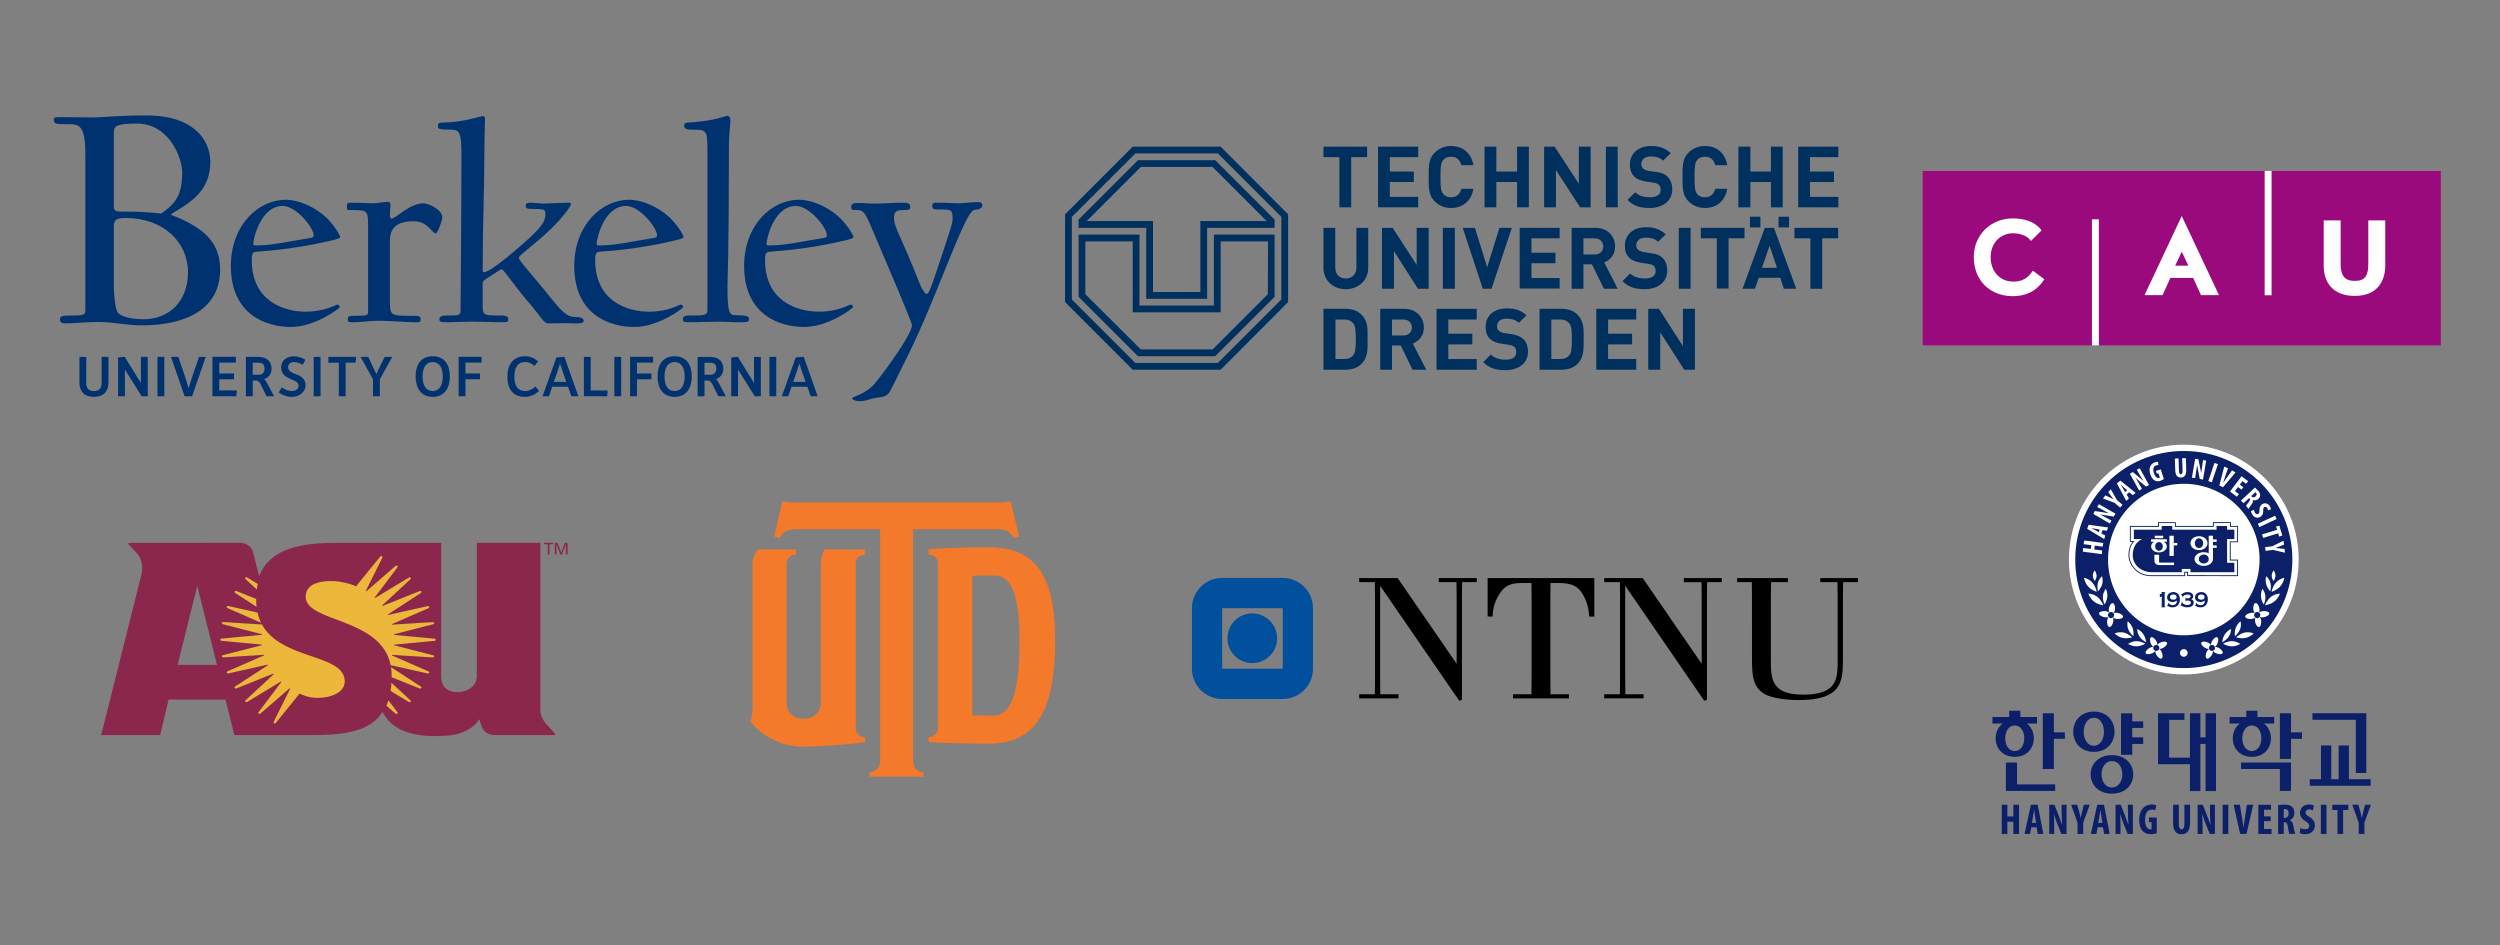 <?xml version="1.0" encoding="UTF-8" standalone="no"?>
<!-- Created with Inkscape (http://www.inkscape.org/) -->

<svg
   width="165.766mm"
   height="62.676mm"
   viewBox="0 0 165.766 62.676"
   version="1.1"
   id="svg1"
   xml:space="preserve"
   inkscape:version="1.3.2 (091e20ef0f, 2023-11-25, custom)"
   sodipodi:docname="universities.svg"
   xmlns:inkscape="http://www.inkscape.org/namespaces/inkscape"
   xmlns:sodipodi="http://sodipodi.sourceforge.net/DTD/sodipodi-0.dtd"
   xmlns="http://www.w3.org/2000/svg"
   xmlns:svg="http://www.w3.org/2000/svg"><rect x="0" y="0" width="165.766" height="62.676" fill="#808080" stroke="none"/><sodipodi:namedview
     id="namedview1"
     pagecolor="#ffffff"
     bordercolor="#666666"
     borderopacity="1.0"
     inkscape:showpageshadow="2"
     inkscape:pageopacity="0.0"
     inkscape:pagecheckerboard="true"
     inkscape:deskcolor="#d1d1d1"
     inkscape:document-units="mm"
     inkscape:zoom="1.1653671"
     inkscape:cx="277.59493"
     inkscape:cy="79.37413"
     inkscape:window-width="1920"
     inkscape:window-height="1131"
     inkscape:window-x="0"
     inkscape:window-y="0"
     inkscape:window-maximized="1"
     inkscape:current-layer="layer1"
     showguides="false" /><defs
     id="defs1"><clipPath
       id="clipPath18"
       clipPathUnits="userSpaceOnUse"><path
         id="path16"
         d="M 0,246.03 H 239 V 0 H 0 Z" /></clipPath><style
       id="style1">.cls-1{fill:#f4792a;}</style></defs><g
     inkscape:label="Layer 1"
     inkscape:groupmode="layer"
     id="layer1"
     transform="translate(-31.413,-127.234)"><g
       clip-path="url(#clipPath18)"
       id="g14"
       transform="matrix(0.105,0,0,-0.105,163.527,182.552)"><g
         transform="translate(48.268,173.492)"
         id="g20"><path
           id="path22"
           style="fill:#ffffff;fill-opacity:1;fill-rule:nonzero;stroke:none"
           d="m 0,0 c 0,-40.005 32.559,-72.551 72.551,-72.551 39.992,0 72.549,32.546 72.549,72.551 0,39.991 -32.557,72.538 -72.549,72.538 C 32.559,72.538 0,39.991 0,0" /></g><g
         transform="translate(48.856,173.492)"
         id="g24"><path
           id="path26"
           style="fill:#ffffff;fill-opacity:1;fill-rule:nonzero;stroke:none"
           d="m 0,0 c 0,39.686 32.275,71.974 71.961,71.974 39.686,0 71.986,-32.288 71.986,-71.974 0,-39.686 -32.3,-71.985 -71.986,-71.985 C 32.275,-71.985 0,-39.686 0,0" /></g><g
         transform="translate(150.012,196.557)"
         id="g28"><path
           id="path30"
           style="fill:#0c2069;fill-opacity:1;fill-rule:nonzero;stroke:none"
           d="M 0,0 V -2.423 H 4.517 C 4.494,-2.953 4.47,-11.08 4.47,-11.598 H -0.165 V -23.677 H 4.47 v -9.292 c -0.541,0.024 -30.442,0.058 -30.983,0.058 v 2.118 h -2.399 v -2.176 h -21.171 c -4.142,0 -8.116,1.834 -10.399,4.787 -1.952,2.269 -3.104,5.222 -3.104,7.892 0,3.552 0.916,6.246 2.846,8.47 l 0.424,0.469 h -2.354 v 8.928 h 17.785 v 2.376 c 0.541,0 9.551,0.012 10.092,0 v -2.376 h 24.537 v 2.4 C -9.739,-0.023 -0.542,0 0,0 m -10.821,0.553 v -2.4 h -23.408 v 2.365 h -11.244 v -2.365 h -17.761 v -10.092 c 0,0 1.129,0 1.717,0.011 -1.789,-2.245 -2.635,-4.893 -2.635,-8.362 0,-2.811 1.199,-5.892 3.248,-8.269 2.351,-3.07 6.515,-4.976 10.821,-4.976 h 21.759 v 2.176 h 1.224 v -2.116 L 5.058,-33.546 5.034,-23.101 H 0.423 v 10.939 H 5.058 L 5.082,-1.847 H 0.564 v 2.424 z" /></g><g
         transform="translate(141.566,184.666)"
         id="g32"><path
           id="path34"
           style="fill:#0c2069;fill-opacity:1;fill-rule:nonzero;stroke:none"
           d="M 0,0 H -2.306 V -2.246 H 0 v -1.553 h -2.306 v -7.057 c -0.021,-2.389 -2.61,-4.329 -5.856,-4.329 -3.223,0 -5.81,1.94 -5.81,4.329 0,2.388 2.587,4.339 5.81,4.339 1.176,0 2.257,-0.246 3.152,-0.693 V 3.858 h 2.704 V 1.564 H 0 Z m -16.537,-0.835 c 0,2.412 2.305,4.399 5.388,4.399 3.057,0 5.385,-1.987 5.385,-4.399 0,-2.435 -2.328,-4.4 -5.385,-4.4 -3.083,0 -5.388,1.965 -5.388,4.4 m -8.328,-1.411 h -2.211 v -6.647 h -2.729 V 3.858 h 2.729 v -4.552 h 2.211 z m -2.046,-12.433 -9.292,0.011 c -1.93,0 -3.106,1.106 -3.106,2.929 v 3.623 h 2.964 v -4.999 h 9.434 z m -14.467,11.798 c 0,1.2 0.705,2.269 1.858,2.964 h -1.905 v 1.563 h 9.973 V 0.083 h -1.882 c 1.153,-0.695 1.858,-1.764 1.858,-2.964 0,-2.105 -2.139,-3.788 -4.964,-3.788 -2.798,0 -4.938,1.683 -4.938,3.788 m 2.304,6.739 h 5.292 V 2.293 h -5.292 z M 11.15,1.777 V 7.704 H 6.588 V 9.998 H -0.069 V 7.704 h -27.972 v 2.294 h -6.656 V 7.704 H -52.271 V 1.777 h 5.27 C -50.649,0.176 -53,-3.317 -53,-8.422 c 0,-6.834 6.446,-10.738 11.598,-10.738 h 19.384 v 2.07 h 5.481 v -2.07 H 11.15 v 5.915 H 6.588 V 1.777 Z M -8.162,-8.021 c -1.623,0 -3.104,-1.072 -3.104,-2.835 0,-1.754 1.481,-2.823 3.104,-2.823 1.669,0 3.152,1.069 3.152,2.823 0,1.763 -1.483,2.835 -3.152,2.835 m -25.854,5.14 c 0,1.553 -1.081,2.74 -2.424,2.74 -1.315,0 -2.398,-1.187 -2.398,-2.74 0,-1.588 1.083,-2.741 2.398,-2.741 1.343,0 2.424,1.153 2.424,2.741 m 25.501,2.046 c 0,1.824 -1.2,3.046 -2.634,3.046 -1.46,0 -2.634,-1.222 -2.634,-3.046 0,-1.882 1.174,-3.059 2.634,-3.059 1.434,0 2.634,1.177 2.634,3.059" /></g><g
         transform="translate(166.126,213.365)"
         id="g36"><path
           id="path38"
           style="fill:#0c2069;fill-opacity:1;fill-rule:nonzero;stroke:none"
           d="M 0,0 C 0.73,0.683 0.989,1.471 0.307,2.27 0.165,2.423 0,2.576 -0.117,2.647 L -2.729,0.2 -2.445,-0.106 C -1.764,-0.835 -0.777,-0.716 0,0 m 0.8,-72.974 c -1.082,-0.163 -1.835,-1.152 -1.694,-2.234 0.164,-1.083 1.153,-1.823 2.235,-1.671 1.083,0.154 1.836,1.165 1.671,2.224 -0.141,1.082 -1.153,1.824 -2.212,1.681 M -82.995,5.528 c -0.564,0.484 -1.458,1.283 -2.047,1.836 l -0.07,-0.048 c 0.448,-0.682 1.106,-1.753 1.459,-2.363 l 1.27,-2.189 1.317,1.094 z m 56.344,-99.473 c -0.966,0.471 -2.119,0.082 -2.59,-0.881 -0.469,-0.942 -0.07,-2.119 0.894,-2.566 0.941,-0.471 2.095,-0.081 2.587,0.859 0.448,0.954 0.048,2.118 -0.891,2.588 m -76.999,73.95 -0.023,-0.047 c 0.729,-0.376 1.835,-0.942 2.47,-1.283 l 2.211,-1.223 0.541,1.612 -2.515,0.434 c -0.707,0.117 -1.883,0.353 -2.684,0.507 m 14.35,-55.213 c 0.165,1.082 -0.586,2.071 -1.669,2.234 -1.058,0.143 -2.071,-0.599 -2.212,-1.681 -0.163,-1.059 0.564,-2.07 1.647,-2.224 1.082,-0.152 2.069,0.588 2.234,1.671 m 25.783,-18.737 c -0.963,-0.47 -1.364,-1.634 -0.893,-2.588 0.471,-0.94 1.646,-1.33 2.588,-0.859 0.963,0.447 1.364,1.624 0.894,2.566 -0.471,0.963 -1.623,1.352 -2.589,0.881 m 79.091,37.086 c -2.235,-2.54 -5.435,-3.399 -5.435,-3.399 0,0 0.47,3.259 2.729,5.799 2.259,2.552 5.294,3.094 5.294,3.094 0,0 -0.329,-2.953 -2.588,-5.494 m -3.647,-9.469 c -2.658,-2.116 -5.952,-2.411 -5.952,-2.411 0,0 1.037,3.129 3.671,5.235 2.681,2.118 5.763,2.118 5.763,2.118 0,0 -0.847,-2.847 -3.482,-4.942 M 4.986,-76.337 c -0.868,-0.141 -1.692,-0.035 -2.305,0.189 0.402,-0.519 0.73,-1.284 0.849,-2.152 0.258,-1.812 -0.306,-4.06 -1.365,-4.212 -1.059,-0.142 -2.236,1.858 -2.518,3.669 -0.118,0.87 -0.024,1.671 0.212,2.294 -0.54,-0.399 -1.295,-0.705 -2.165,-0.836 -1.786,-0.258 -4.046,0.295 -4.209,1.378 -0.143,1.059 1.857,2.234 3.669,2.493 0.848,0.118 1.67,0.035 2.306,-0.2 -0.401,0.53 -0.707,1.283 -0.848,2.152 -0.258,1.812 0.305,4.058 1.364,4.199 1.083,0.165 2.259,-1.847 2.495,-3.658 0.142,-0.857 0.046,-1.669 -0.189,-2.293 0.541,0.399 1.272,0.705 2.142,0.835 1.81,0.269 4.068,-0.295 4.233,-1.364 0.141,-1.059 -1.858,-2.236 -3.671,-2.494 M -6.209,-89.345 c -3.107,-0.706 -6.023,0.375 -6.023,0.375 0,0 2.163,2.258 5.292,2.977 3.106,0.705 5.74,-0.565 5.74,-0.565 0,0 -1.883,-2.059 -5.009,-2.787 m -8.752,-5.329 c -3.057,0 -5.505,1.646 -5.505,1.646 0,0 2.448,1.611 5.528,1.611 3.058,-0.011 5.222,-1.764 5.222,-1.764 0,0 -2.186,-1.506 -5.245,-1.493 m -5.834,-4.317 c -0.471,-0.929 -2.729,-0.777 -4.329,0.012 -0.776,0.376 -1.364,0.894 -1.742,1.434 0,-0.659 -0.139,-1.434 -0.54,-2.199 -0.753,-1.599 -2.471,-3.116 -3.411,-2.645 -0.965,0.457 -0.776,2.727 0,4.339 0.376,0.753 0.894,1.364 1.434,1.729 -0.659,-0.035 -1.434,0.154 -2.187,0.529 -1.623,0.777 -3.128,2.483 -2.657,3.435 0.47,0.94 2.727,0.764 4.328,-0.011 0.777,-0.388 1.387,-0.907 1.764,-1.437 -0.024,0.658 0.117,1.437 0.518,2.201 0.777,1.599 2.493,3.105 3.411,2.634 0.964,-0.46 0.798,-2.717 0,-4.316 -0.377,-0.776 -0.894,-1.388 -1.436,-1.765 0.659,0.036 1.436,-0.117 2.213,-0.506 1.599,-0.799 3.104,-2.482 2.634,-3.434 m -24.49,-2.272 c -1.365,0 -2.446,1.083 -2.446,2.425 0,1.341 1.081,2.422 2.446,2.422 1.318,0 2.399,-1.081 2.399,-2.422 0,-1.342 -1.081,-2.425 -2.399,-2.425 m -13.315,5.471 c -0.753,-0.375 -1.528,-0.564 -2.211,-0.529 0.564,-0.365 1.083,-0.976 1.436,-1.729 0.799,-1.612 0.987,-3.882 0.022,-4.339 -0.94,-0.471 -2.634,1.046 -3.434,2.645 -0.377,0.765 -0.541,1.54 -0.517,2.199 -0.377,-0.54 -0.966,-1.058 -1.742,-1.434 -1.599,-0.789 -3.881,-0.941 -4.35,-0.012 -0.447,0.952 1.057,2.635 2.657,3.434 0.753,0.389 1.552,0.542 2.188,0.506 -0.519,0.377 -1.035,0.989 -1.411,1.765 -0.801,1.599 -0.965,3.856 -0.024,4.316 0.94,0.471 2.658,-1.035 3.435,-2.634 0.376,-0.764 0.564,-1.543 0.517,-2.201 0.376,0.53 0.988,1.049 1.741,1.437 1.599,0.775 3.882,0.951 4.353,0.011 0.47,-0.952 -1.037,-2.658 -2.66,-3.435 m -16.609,1.118 c -3.057,-0.013 -5.245,1.493 -5.245,1.493 0,0 2.188,1.753 5.222,1.764 3.059,0 5.552,-1.611 5.552,-1.611 0,0 -2.493,-1.646 -5.529,-1.646 m -8.774,5.329 c -3.128,0.728 -4.987,2.787 -4.987,2.787 0,0 2.612,1.27 5.74,0.565 3.129,-0.719 5.27,-2.977 5.27,-2.977 0,0 -2.918,-1.081 -6.023,-0.375 m -5.857,10.502 c -0.235,-1.811 -1.436,-3.811 -2.493,-3.669 -1.083,0.152 -1.623,2.4 -1.365,4.212 0.141,0.868 0.423,1.633 0.847,2.152 -0.634,-0.224 -1.435,-0.33 -2.305,-0.189 -1.813,0.258 -3.836,1.435 -3.671,2.494 0.166,1.069 2.424,1.633 4.235,1.364 0.847,-0.13 1.6,-0.436 2.14,-0.835 -0.235,0.624 -0.328,1.436 -0.187,2.293 0.259,1.811 1.411,3.823 2.47,3.658 1.082,-0.141 1.646,-2.387 1.387,-4.199 -0.14,-0.869 -0.423,-1.622 -0.846,-2.152 0.634,0.235 1.434,0.318 2.305,0.2 1.811,-0.259 3.811,-1.434 3.646,-2.493 -0.141,-1.083 -2.399,-1.636 -4.211,-1.378 -0.87,0.131 -1.623,0.437 -2.139,0.836 0.234,-0.623 0.328,-1.424 0.187,-2.294 m -15.762,17.457 c 0,0 3.105,0 5.764,-2.118 2.658,-2.106 3.693,-5.235 3.693,-5.235 0,0 -3.293,0.295 -5.951,2.411 -2.66,2.095 -3.506,4.942 -3.506,4.942 m -2.729,10.021 c 0,0 3.058,-0.542 5.294,-3.094 2.258,-2.54 2.729,-5.799 2.729,-5.799 0,0 -3.2,0.859 -5.435,3.399 -2.258,2.541 -2.588,5.494 -2.588,5.494 m 7.951,1.317 c 0,-1.859 -1.152,-3.389 -1.152,-3.389 0,0 -1.177,1.506 -1.224,3.365 -0.023,1.871 1.154,3.389 1.154,3.389 0,0 1.176,-1.507 1.222,-3.365 m 3.576,-5.128 c -0.658,-2.799 -2.658,-4.741 -2.658,-4.741 0,0 -0.777,2.352 -0.141,5.14 0.635,2.824 2.658,4.364 2.658,4.364 0,0 0.776,-1.965 0.141,-4.763 m -12.068,22.606 4.847,-0.635 0.328,2.412 -4.892,0.634 0.447,2.306 11.997,-1.565 -0.447,-2.306 -4.964,0.649 -0.305,-2.412 4.939,-0.658 -0.164,-2.306 -11.998,1.564 z m 15.292,-30.5 c -0.165,-2.87 -1.788,-5.127 -1.788,-5.127 0,0 -1.176,2.175 -1.035,5.056 0.164,2.883 1.881,4.742 1.881,4.742 0,0 1.083,-1.789 0.942,-4.671 m -11.833,45.156 12.303,-1.658 -0.8,-2.117 -2.752,0.377 -0.682,-2.024 2.422,-1.388 -0.635,-2.224 -10.75,6.47 z m 3.904,8.704 8.798,-1.412 0.024,0.048 -7.316,3.905 1.083,1.753 10.514,-6.012 -1.152,-1.81 -8.516,1.339 -0.093,0.037 7.15,-3.916 -0.94,-1.836 -10.516,6.021 z m 6.659,9.846 2.799,-1.258 c 0.705,-0.341 1.553,-0.742 2.328,-1.177 l 0.024,0.035 c -0.565,0.671 -1.106,1.387 -1.623,2.107 l -1.718,2.387 1.623,1.764 3.835,-6.74 3.576,-3.046 -1.506,-1.777 -3.528,2.999 -7.34,2.788 z m 9.455,9.362 9.692,-7.787 -1.81,-1.411 -2.236,1.823 -1.623,-1.388 1.389,-2.494 -1.671,-1.576 -5.88,11.034 z m 7.859,5.411 3.905,-3.235 c 0.752,-0.646 1.998,-1.693 2.823,-2.448 l 0.023,0.013 c -0.66,1.083 -1.812,2.812 -2.894,4.752 l -1.293,2.352 1.835,0.93 5.88,-10.598 -1.905,-0.953 -3.882,3.153 c -0.823,0.694 -2.047,1.753 -2.798,2.564 l -0.024,-0.011 c 0.61,-1.047 1.599,-2.612 2.753,-4.729 l 1.339,-2.411 -1.74,-1.071 -5.858,10.598 z m 13.996,6.128 c 0.847,0.283 1.553,0.33 1.954,0.259 l 0.234,-2.035 c -0.375,0.058 -0.823,0.023 -1.388,-0.165 -1.506,-0.482 -2.376,-1.892 -1.434,-4.881 0.894,-2.73 2.282,-3.376 3.315,-3.034 0.191,0.058 0.33,0.117 0.425,0.176 l -0.894,2.751 -1.013,-0.304 -0.587,1.798 3.082,0.99 1.929,-6.094 c -0.425,-0.354 -1.388,-0.894 -2.211,-1.165 -1.319,-0.423 -2.423,-0.363 -3.436,0.143 -1.269,0.646 -2.328,2.174 -2.94,4.151 -1.293,4.163 0.542,6.645 2.964,7.41 m 14.891,2.506 0.283,-7.81 c 0.047,-1.742 0.611,-2.283 1.2,-2.259 0.681,0.035 1.152,0.529 1.082,2.341 l -0.282,7.798 h 2.352 l 0.234,-7.316 c 0.119,-3.07 -0.987,-4.775 -3.293,-4.858 -2.493,-0.082 -3.528,1.612 -3.646,4.611 l -0.235,7.316 z m 10.492,-0.318 2.07,-0.247 1.741,-8.657 0.024,-0.012 1.153,8.175 1.999,-0.424 -2.023,-11.938 -2.071,0.435 -1.621,8.634 h -0.047 l -1.225,-8.129 -2.047,0.248 z m 12.211,-2.587 2.211,-0.753 -3.882,-11.446 -2.212,0.753 z m 6.162,-2.306 2.352,-1.059 -3.01,-9.057 0.046,-0.024 5.554,7.752 2.211,-1.294 -7.928,-9.386 -2.307,1.176 z M -4.68,9.598 -5.952,7.939 l -2.281,1.729 -1.669,-2.2 2.187,-1.645 -1.152,-1.542 -2.189,1.647 -1.953,-2.587 2.471,-1.859 -1.247,-1.682 -4.329,3.283 7.269,9.655 z M 1.46,3.788 C 2.306,2.847 2.894,1.87 2.918,0.8 2.94,-0.164 2.517,-0.87 1.74,-1.575 0.8,-2.447 -0.471,-2.775 -1.692,-2.269 l -0.047,-0.024 c 0.327,-0.824 0.047,-1.625 -0.73,-2.671 -0.825,-1.082 -1.74,-2.48 -1.929,-2.939 l -1.601,1.952 c 0.142,0.329 0.87,1.34 1.695,2.376 0.963,1.164 1.01,1.728 0.47,2.293 l -0.212,0.26 -3.504,-3.259 -1.671,1.647 8.868,8.221 C 0.189,5.082 0.848,4.446 1.46,3.788 m 2.632,-8.752 c 1.601,1.046 3.649,0.812 4.988,-1.282 0.423,-0.658 0.659,-1.411 0.683,-1.823 L 7.856,-8.834 c 0,0.39 -0.115,0.931 -0.469,1.507 -0.542,0.823 -1.316,0.905 -1.835,0.576 -0.612,-0.4 -0.729,-0.906 -0.705,-2.411 0.07,-1.847 -0.636,-3 -1.695,-3.695 -1.833,-1.175 -3.929,-0.588 -5.197,1.389 -0.517,0.812 -0.825,1.729 -0.849,2.187 l 1.883,0.8 c 0.046,-0.54 0.306,-1.34 0.658,-1.892 0.612,-0.93 1.388,-1.084 2.047,-0.66 0.73,0.471 0.801,1.153 0.801,2.364 -0.048,1.918 0.682,3.106 1.597,3.705 m -81.253,-83.288 c 0,0 -2.046,1.471 -3.174,4.187 -1.131,2.693 -0.378,5.175 -0.378,5.175 0,0 1.788,-1.165 2.918,-3.871 1.152,-2.714 0.634,-5.491 0.634,-5.491 m 8.045,-3.798 c 0,0 -2.329,0.975 -4.021,3.351 -1.742,2.375 -1.553,4.964 -1.553,4.964 0,0 2,-0.731 3.716,-3.105 1.695,-2.389 1.858,-5.21 1.858,-5.21 m 52.085,3.351 c -1.694,-2.376 -4.025,-3.351 -4.025,-3.351 0,0 0.144,2.821 1.86,5.21 1.695,2.374 3.716,3.105 3.716,3.105 0,0 0.167,-2.589 -1.551,-4.964 m 7.198,4.634 c -1.129,-2.716 -3.199,-4.187 -3.199,-4.187 0,0 -0.495,2.777 0.635,5.491 1.129,2.706 2.916,3.871 2.916,3.871 0,0 0.777,-2.482 -0.352,-5.175 m -35.664,-3.647 c -26.418,0.106 -47.732,21.597 -47.636,48.026 C -93.04,-13.28 -71.538,8.058 -45.12,7.963 -18.702,7.87 2.634,-13.656 2.541,-40.074 2.424,-66.493 -19.077,-87.829 -45.497,-87.712 m 58.812,73.421 -10.891,-5.081 -0.988,2.104 10.916,5.082 z m 3.599,-10.445 -2.07,-0.635 -0.54,2.059 -9.505,-2.905 -0.681,2.221 9.502,2.906 -0.681,2.011 2.071,0.625 z M 5.177,-68.197 c 0,0 -1.623,2.257 -1.766,5.127 -0.141,2.882 0.941,4.671 0.941,4.671 0,0 1.719,-1.859 1.859,-4.742 0.165,-2.881 -1.034,-5.056 -1.034,-5.056 m 4.092,8.28 c 0,0 -1.975,1.942 -2.634,4.741 -0.636,2.798 0.117,4.763 0.117,4.763 0,0 2.046,-1.54 2.658,-4.364 0.659,-2.788 -0.141,-5.14 -0.141,-5.14 m 3.293,9.845 c -0.022,-1.859 -1.2,-3.365 -1.2,-3.365 0,0 -1.175,1.53 -1.152,3.389 0.024,1.858 1.223,3.365 1.223,3.365 0,0 1.153,-1.518 1.129,-3.389 m 5.435,19.631 -5.271,-2.105 v -0.035 l 5.624,-0.601 0.189,-2.364 -7.577,1.765 -4.633,-0.589 -0.283,2.317 4.54,0.555 7.034,3.515 z m -63.023,59.118 c -37.852,0.141 -68.692,-30.43 -68.833,-68.281 -0.141,-37.874 30.441,-68.679 68.292,-68.821 37.852,-0.152 68.669,30.405 68.81,68.268 0.165,37.875 -30.418,68.669 -68.269,68.834" /></g><g
         transform="translate(113.407,151.32)"
         id="g40"><path
           id="path42"
           style="fill:#0c2069;fill-opacity:1;fill-rule:nonzero;stroke:none"
           d="m 0,0 c -0.236,-0.047 -0.47,-0.142 -0.659,-0.271 -0.187,-0.129 -0.352,-0.282 -0.469,-0.506 -0.119,-0.2 -0.165,-0.471 -0.165,-0.776 0,-0.317 0.046,-0.564 0.165,-0.777 0.117,-0.222 0.282,-0.375 0.469,-0.506 0.189,-0.128 0.423,-0.211 0.659,-0.269 0.259,-0.048 0.518,-0.083 0.777,-0.083 0.259,0 0.518,0.035 0.753,0.083 0.26,0.058 0.47,0.141 0.681,0.269 0.189,0.131 0.353,0.284 0.471,0.506 0.095,0.213 0.165,0.46 0.165,0.777 0,0.305 -0.07,0.576 -0.165,0.776 C 2.564,-0.553 2.4,-0.4 2.211,-0.271 2,-0.142 1.79,-0.047 1.53,0 1.295,0.058 1.036,0.094 0.777,0.094 0.518,0.094 0.259,0.058 0,0 m -2.165,-5.164 0.213,-0.13 c 0,0 0,-0.128 0.024,-0.211 0,-0.082 0.047,-0.154 0.069,-0.223 0.119,-0.141 0.26,-0.295 0.447,-0.388 0.165,-0.119 0.378,-0.224 0.59,-0.284 0.21,-0.081 0.421,-0.128 0.634,-0.152 0.212,-0.035 0.424,-0.059 0.588,-0.059 1.694,0 2.588,0.952 2.729,2.87 C 2.636,-3.999 2.189,-4.235 1.718,-4.41 1.271,-4.587 0.8,-4.682 0.306,-4.682 c -0.375,0 -0.8,0.059 -1.223,0.165 -0.4,0.107 -0.777,0.269 -1.105,0.506 -0.33,0.223 -0.59,0.529 -0.8,0.894 -0.211,0.353 -0.306,0.787 -0.306,1.294 0,0.612 0.095,1.128 0.353,1.576 0.235,0.435 0.564,0.789 0.94,1.069 0.401,0.284 0.848,0.495 1.319,0.625 0.493,0.128 0.963,0.199 1.434,0.199 C 1.506,1.646 2.07,1.54 2.564,1.317 3.057,1.093 3.482,0.776 3.836,0.377 4.188,-0.035 4.47,-0.505 4.658,-1.058 4.869,-1.623 4.964,-2.224 4.964,-2.894 4.964,-3.682 4.847,-4.387 4.635,-5.012 4.4,-5.646 4.07,-6.188 3.671,-6.646 3.27,-7.093 2.777,-7.433 2.211,-7.68 1.646,-7.904 0.99,-8.023 0.306,-8.023 c -0.494,0 -0.918,0.048 -1.247,0.106 -0.352,0.096 -0.634,0.189 -0.871,0.295 -0.21,0.104 -0.399,0.211 -0.54,0.306 -0.141,0.082 -0.26,0.141 -0.353,0.141 -0.094,0 -0.211,-0.035 -0.306,-0.117 l -0.117,0.128 z" /></g><g
         transform="translate(131.051,151.32)"
         id="g44"><path
           id="path46"
           style="fill:#0c2069;fill-opacity:1;fill-rule:nonzero;stroke:none"
           d="M 0,0 C -0.236,-0.047 -0.471,-0.142 -0.659,-0.271 -0.848,-0.4 -1.013,-0.553 -1.13,-0.777 c -0.093,-0.2 -0.163,-0.471 -0.163,-0.776 0,-0.317 0.07,-0.564 0.163,-0.777 0.117,-0.222 0.282,-0.375 0.471,-0.506 0.188,-0.128 0.423,-0.211 0.659,-0.269 0.259,-0.048 0.516,-0.083 0.776,-0.083 0.283,0 0.493,0.035 0.753,0.083 0.259,0.058 0.495,0.141 0.682,0.269 0.189,0.131 0.353,0.284 0.47,0.506 0.118,0.213 0.166,0.46 0.166,0.777 0,0.305 -0.048,0.576 -0.166,0.776 C 2.564,-0.553 2.4,-0.4 2.211,-0.271 2.024,-0.142 1.788,-0.047 1.529,0 1.269,0.058 1.059,0.094 0.776,0.094 0.516,0.094 0.259,0.058 0,0 m -2.165,-5.164 0.212,-0.13 c 0,0 0,-0.128 0.024,-0.211 0,-0.082 0.024,-0.154 0.093,-0.223 0.094,-0.141 0.237,-0.295 0.424,-0.388 0.189,-0.119 0.377,-0.224 0.588,-0.284 0.212,-0.081 0.425,-0.128 0.659,-0.152 0.212,-0.035 0.401,-0.059 0.588,-0.059 1.67,0 2.564,0.952 2.705,2.87 C 2.658,-3.999 2.187,-4.235 1.74,-4.41 1.269,-4.587 0.8,-4.682 0.306,-4.682 c -0.377,0 -0.8,0.059 -1.2,0.165 -0.399,0.107 -0.8,0.269 -1.13,0.506 -0.328,0.223 -0.61,0.529 -0.799,0.894 -0.212,0.353 -0.329,0.787 -0.329,1.294 0,0.612 0.117,1.128 0.375,1.576 0.236,0.435 0.566,0.789 0.966,1.069 0.375,0.284 0.798,0.495 1.293,0.625 0.494,0.128 0.965,0.199 1.435,0.199 0.588,0 1.129,-0.106 1.647,-0.329 0.495,-0.224 0.94,-0.541 1.27,-0.94 0.353,-0.412 0.636,-0.882 0.824,-1.435 0.211,-0.565 0.306,-1.166 0.306,-1.836 0,-0.788 -0.117,-1.493 -0.353,-2.118 C 4.398,-5.646 4.092,-6.188 3.693,-6.646 3.27,-7.093 2.775,-7.433 2.211,-7.68 1.647,-7.904 0.987,-8.023 0.306,-8.023 c -0.495,0 -0.918,0.048 -1.248,0.106 -0.329,0.096 -0.635,0.189 -0.848,0.295 -0.234,0.104 -0.421,0.211 -0.562,0.306 -0.143,0.082 -0.282,0.141 -0.353,0.141 -0.118,0 -0.211,-0.035 -0.306,-0.117 l -0.118,0.128 z" /></g><g
         transform="translate(119.029,151.543)"
         id="g48"><path
           id="path50"
           style="fill:#0c2069;fill-opacity:1;fill-rule:nonzero;stroke:none"
           d="M 0,0 0.212,0.176 C 0.283,0.106 0.4,0.083 0.471,0.083 c 0.071,0 0.188,0.069 0.329,0.21 0.142,0.13 0.352,0.284 0.637,0.471 0.281,0.154 0.633,0.294 1.104,0.447 0.423,0.141 0.941,0.212 1.575,0.212 0.449,0 0.848,-0.034 1.272,-0.14 C 5.811,1.189 6.212,1.035 6.563,0.812 6.917,0.612 7.199,0.341 7.411,0 7.646,-0.329 7.741,-0.729 7.741,-1.2 7.741,-1.634 7.646,-2.035 7.388,-2.411 7.175,-2.764 6.871,-2.987 6.469,-3.093 V -3.128 C 6.94,-3.246 7.316,-3.48 7.622,-3.846 7.906,-4.2 8.069,-4.645 8.069,-5.199 8.069,-5.81 7.906,-6.316 7.646,-6.704 7.364,-7.105 7.012,-7.433 6.611,-7.657 6.212,-7.903 5.764,-8.045 5.27,-8.128 4.776,-8.198 4.329,-8.245 3.882,-8.245 c -0.493,0 -0.94,0.047 -1.363,0.141 C 2.096,-8.01 1.718,-7.88 1.389,-7.741 1.083,-7.598 0.8,-7.468 0.589,-7.351 0.378,-7.246 0.212,-7.175 0.141,-7.175 0.072,-7.175 0.048,-7.188 0,-7.234 -0.047,-7.246 -0.069,-7.27 -0.117,-7.281 l -0.165,0.035 0.965,2.601 0.165,-0.095 C 0.824,-4.764 0.824,-4.812 0.824,-4.812 V -5.01 c 0,-0.273 0.118,-0.529 0.376,-0.742 0.237,-0.212 0.518,-0.388 0.848,-0.54 0.328,-0.153 0.682,-0.271 1.035,-0.353 0.376,-0.059 0.658,-0.118 0.916,-0.118 0.212,0 0.449,0.022 0.707,0.07 0.258,0.035 0.517,0.117 0.729,0.236 0.235,0.094 0.424,0.234 0.612,0.423 0.141,0.2 0.235,0.448 0.235,0.741 0,0.307 -0.07,0.541 -0.235,0.707 -0.165,0.188 -0.33,0.305 -0.566,0.399 -0.235,0.106 -0.471,0.164 -0.705,0.188 -0.259,0.048 -0.493,0.07 -0.681,0.07 -0.261,0 -0.471,-0.035 -0.66,-0.094 -0.187,-0.058 -0.33,-0.188 -0.378,-0.411 h -0.21 v 2.47 h 0.21 c 0.026,-0.247 0.119,-0.412 0.332,-0.483 0.235,-0.082 0.445,-0.128 0.706,-0.128 0.162,0 0.374,0.023 0.611,0.058 0.234,0.035 0.447,0.106 0.636,0.199 0.186,0.094 0.375,0.225 0.492,0.4 0.165,0.165 0.236,0.377 0.236,0.636 0,0.236 -0.071,0.423 -0.211,0.577 -0.118,0.152 -0.283,0.258 -0.471,0.34 -0.189,0.096 -0.424,0.153 -0.66,0.189 -0.259,0.024 -0.493,0.048 -0.729,0.048 -0.304,0 -0.61,-0.048 -0.894,-0.131 C 2.777,-0.306 2.519,-0.423 2.259,-0.542 2.024,-0.647 1.812,-0.8 1.647,-0.929 1.484,-1.082 1.389,-1.223 1.389,-1.365 c 0,0 0.023,-0.117 0.023,-0.176 0.025,-0.058 0.025,-0.13 0.048,-0.199 L 1.319,-1.847 Z" /></g><g
         transform="translate(106.491,143.545)"
         id="g52"><path
           id="path54"
           style="fill:#0c2069;fill-opacity:1;fill-rule:nonzero;stroke:none"
           d="M 0,0 C 0.094,0 0.188,0.047 0.282,0.117 0.353,0.176 0.4,0.317 0.4,0.516 v 6.047 c -0.07,0 -0.164,0 -0.259,-0.037 -0.117,0 -0.21,-0.009 -0.306,-0.046 C -0.259,6.445 -0.353,6.409 -0.447,6.352 -0.518,6.304 -0.564,6.233 -0.612,6.14 H -0.8 v 2.258 h 0.188 c 0,0 0.048,-0.177 0.141,-0.2 0.118,-0.06 0.212,-0.082 0.283,-0.082 0.188,0 0.353,0.082 0.47,0.2 C 0.4,8.433 0.471,8.598 0.471,8.763 0.471,8.951 0.424,9.045 0.378,9.092 0.306,9.138 0.212,9.186 0.071,9.209 V 9.422 H 2.705 V 9.209 C 2.564,9.186 2.471,9.128 2.378,9.08 2.306,9.021 2.259,8.928 2.259,8.81 V 0.516 C 2.259,0.317 2.306,0.176 2.378,0.117 2.471,0.047 2.564,0 2.682,0 V -0.2 H 0 Z" /></g><g
         transform="translate(9.42,18.64)"
         id="g56"><path
           id="path58"
           style="fill:#0c2069;fill-opacity:1;fill-rule:nonzero;stroke:none"
           d="M 0,0 V -7.378 H 3.758 V 0 H 7.351 V -18.422 H 3.758 v 7.703 H 0 v -7.703 H -3.575 V 0 Z" /></g><g
         transform="translate(27.533,7.214)"
         id="g60"><path
           id="path62"
           style="fill:#0c2069;fill-opacity:1;fill-rule:nonzero;stroke:none"
           d="M 0,0 -0.598,3.865 C -0.78,4.974 -1.034,6.816 -1.197,8.041 H -1.288 C -1.469,6.816 -1.742,4.902 -1.94,3.822 L -2.613,0 Z m -2.976,-2.787 -0.817,-4.209 h -3.485 l 4.012,18.423 H 1.017 L 4.593,-6.996 H 1.108 l -0.781,4.209 z" /></g><g
         transform="translate(35.847,0.218)"
         id="g64"><path
           id="path66"
           style="fill:#0c2069;fill-opacity:1;fill-rule:nonzero;stroke:none"
           d="M 0,0 V 18.422 H 3.286 L 6.134,11.207 C 6.679,9.783 7.569,7.433 8.095,5.817 H 8.148 C 8.04,7.759 7.804,10.962 7.804,14.356 v 4.066 h 3.141 V 0 H 7.659 L 4.847,6.996 C 4.229,8.557 3.393,10.881 2.994,12.549 H 2.94 C 2.994,10.689 3.141,7.832 3.141,4.129 V 0 Z" /></g><g
         transform="translate(53.707,0.218)"
         id="g68"><path
           id="path70"
           style="fill:#0c2069;fill-opacity:1;fill-rule:nonzero;stroke:none"
           d="m 0,0 v 7.041 l -4.049,11.381 h 3.83 L 1.034,14.03 c 0.327,-1.18 0.691,-2.542 0.963,-3.912 h 0.055 c 0.217,1.343 0.526,2.677 0.853,3.994 l 1.106,4.31 H 7.714 L 3.593,7.186 V 0 Z" /></g><g
         transform="translate(69.406,7.214)"
         id="g72"><path
           id="path74"
           style="fill:#0c2069;fill-opacity:1;fill-rule:nonzero;stroke:none"
           d="m 0,0 -0.598,3.865 c -0.2,1.109 -0.436,2.951 -0.619,4.176 H -1.289 C -1.469,6.816 -1.742,4.902 -1.942,3.822 L -2.613,0 Z m -2.977,-2.787 -0.816,-4.209 h -3.485 l 4.011,18.423 H 1.017 L 4.61,-6.996 H 1.125 l -0.798,4.209 z" /></g><g
         transform="translate(77.719,0.218)"
         id="g76"><path
           id="path78"
           style="fill:#0c2069;fill-opacity:1;fill-rule:nonzero;stroke:none"
           d="m 0,0 v 18.422 h 3.286 l 2.85,-7.215 C 6.68,9.783 7.569,7.433 8.095,5.817 H 8.15 C 8.041,7.759 7.786,10.962 7.786,14.356 v 4.066 h 3.159 V 0 H 7.66 L 4.829,6.996 c -0.6,1.561 -1.435,3.885 -1.852,5.553 H 2.94 C 2.995,10.689 3.141,7.832 3.141,4.129 V 0 Z" /></g><g
         transform="translate(103.746,0.707)"
         id="g80"><path
           id="path82"
           style="fill:#0c2069;fill-opacity:1;fill-rule:nonzero;stroke:none"
           d="m 0,0 c -0.781,-0.326 -2.486,-0.653 -3.829,-0.653 -2.107,0 -3.686,0.599 -4.92,1.833 -1.578,1.526 -2.414,4.256 -2.376,7.432 0.09,6.707 3.919,9.503 7.839,9.503 1.379,0 2.433,-0.29 2.995,-0.554 l -0.616,-3.085 c -0.527,0.244 -1.217,0.399 -2.124,0.399 -2.432,0 -4.374,-1.652 -4.374,-6.48 0,-4.428 1.725,-6.016 3.411,-6.016 0.309,0 0.564,0.017 0.708,0.09 v 4.447 h -1.65 v 2.94 H 0 Z" /></g><g
         transform="translate(117.649,18.64)"
         id="g84"><path
           id="path86"
           style="fill:#0c2069;fill-opacity:1;fill-rule:nonzero;stroke:none"
           d="m 0,0 v -11.97 c 0,-2.714 0.816,-3.53 1.742,-3.53 1.053,0 1.798,0.725 1.798,3.53 V 0 h 3.574 v -11.345 c 0,-4.719 -1.778,-7.295 -5.336,-7.295 -3.865,0 -5.354,2.65 -5.354,7.26 V 0 Z" /></g><g
         transform="translate(129.557,0.218)"
         id="g88"><path
           id="path90"
           style="fill:#0c2069;fill-opacity:1;fill-rule:nonzero;stroke:none"
           d="m 0,0 v 18.422 h 3.266 l 2.85,-7.215 C 6.66,9.783 7.567,7.433 8.095,5.817 H 8.148 C 8.02,7.759 7.786,10.962 7.786,14.356 v 4.066 h 3.139 L 10.925,0 H 7.64 L 4.827,6.996 C 4.228,8.557 3.393,10.881 2.976,12.549 H 2.904 c 0.09,-1.86 0.237,-4.717 0.237,-8.42 V 0 Z" /></g><path
         id="path92"
         style="fill:#0c2069;fill-opacity:1;fill-rule:nonzero;stroke:none"
         d="m 148.94,0.218 h -3.593 V 18.64 h 3.593 z" /><g
         transform="translate(156.399,0.218)"
         id="g94"><path
           id="path96"
           style="fill:#0c2069;fill-opacity:1;fill-rule:nonzero;stroke:none"
           d="m 0,0 -4.138,18.422 h 3.993 l 1.29,-7.95 C 1.471,8.502 1.852,6.243 2.124,4.076 H 2.16 c 0.256,2.177 0.545,4.399 0.872,6.486 l 1.252,7.86 H 8.243 L 4.029,0 Z" /></g><g
         transform="translate(175.676,8.303)"
         id="g98"><path
           id="path100"
           style="fill:#0c2069;fill-opacity:1;fill-rule:nonzero;stroke:none"
           d="m 0,0 h -4.211 v -4.965 h 4.772 v -3.12 H -7.786 V 10.337 H 0.217 V 7.233 H -4.211 V 2.995 H 0 Z" /></g><g
         transform="translate(183.952,10.336)"
         id="g102"><path
           id="path104"
           style="fill:#0c2069;fill-opacity:1;fill-rule:nonzero;stroke:none"
           d="M 0,0 H 0.616 C 2.179,0 3.086,1.252 3.086,2.868 3.086,4.429 2.45,5.553 0.835,5.61 0.546,5.61 0.182,5.572 0,5.5 Z m -3.593,8.041 c 1.125,0.209 2.541,0.354 3.919,0.354 1.961,0 3.703,-0.272 4.902,-1.362 1.125,-1.016 1.47,-2.25 1.47,-3.837 0,-1.961 -0.963,-3.75 -2.85,-4.62 V -1.479 C 5.101,-1.977 5.735,-3.148 6.081,-5.109 6.443,-7.16 6.934,-9.437 7.26,-10.118 H 3.521 c -0.217,0.516 -0.634,2.377 -0.906,4.4 -0.328,2.287 -0.89,2.96 -2.107,2.96 H 0 v -7.36 h -3.593 z" /></g><g
         transform="translate(194.516,3.866)"
         id="g106"><path
           id="path108"
           style="fill:#0c2069;fill-opacity:1;fill-rule:nonzero;stroke:none"
           d="m 0,0 c 0.708,-0.399 1.977,-0.69 3.012,-0.69 1.707,0 2.505,0.871 2.505,2.059 0,1.354 -0.798,2.007 -2.36,3.014 -2.522,1.533 -3.466,3.485 -3.466,5.146 0,2.957 1.96,5.426 5.807,5.426 1.217,0 2.36,-0.335 2.924,-0.661 L 7.841,11.198 c -0.526,0.336 -1.326,0.627 -2.361,0.627 -1.543,0 -2.269,-0.926 -2.269,-1.915 0,-1.079 0.546,-1.66 2.541,-2.869 2.434,-1.479 3.34,-3.329 3.34,-5.281 0,-3.358 -2.485,-5.572 -6.097,-5.572 -1.471,0 -2.941,0.381 -3.541,0.735 z" /></g><path
         id="path110"
         style="fill:#0c2069;fill-opacity:1;fill-rule:nonzero;stroke:none"
         d="m 210.958,0.218 h -3.575 V 18.64 h 3.575 z" /><g
         transform="translate(217.856,15.336)"
         id="g112"><path
           id="path114"
           style="fill:#0c2069;fill-opacity:1;fill-rule:nonzero;stroke:none"
           d="M 0,0 H -3.266 V 3.304 H 6.861 V 0 H 3.576 V -15.119 H 0 Z" /></g><g
         transform="translate(231.269,0.218)"
         id="g116"><path
           id="path118"
           style="fill:#0c2069;fill-opacity:1;fill-rule:nonzero;stroke:none"
           d="M 0,0 V 7.041 L -4.029,18.422 H -0.2 L 1.053,14.03 c 0.328,-1.18 0.689,-2.542 0.962,-3.912 h 0.054 c 0.218,1.343 0.507,2.677 0.853,3.994 l 1.09,4.31 H 7.731 L 3.595,7.186 V 0 Z" /></g><g
         transform="translate(134.548,61.229)"
         id="g120"><path
           id="path122"
           style="fill:#0c2069;fill-opacity:1;fill-rule:nonzero;stroke:none"
           d="m 0,0 h -3.249 v 15.184 h -6.607 v -27.979 h -13.122 v 23.812 h 9.673 v 4.167 H -30.02 v -32.153 h 20.164 v -16.962 h 6.607 V -4.174 H 0 V -33.931 H 6.607 V 15.184 H 0 Z m -46.283,15.13 h -7.079 v -26.183 h 7.079 v 6.879 h 6.914 V 0 h -6.914 v 5.936 h 6.914 v 4.102 h -6.914 z M 90.551,-26.444 v 21.29 h -6.497 v -21.29 h -4.647 v 21.29 h -6.498 v -21.29 h -7.116 v -4.166 h 38.479 v 4.166 z m -149.648,-5.218 c -8.785,0 -8.785,16.633 0,16.633 8.712,0 8.712,-16.633 0,-16.633 m 0,20.41 c -17.933,0 -17.988,-24.313 0,-24.313 17.987,0 17.878,24.313 0,24.313 M 29.257,7.46 c 7.986,0 7.986,-16.127 0,-16.127 -8.039,0 -8.039,16.127 0,16.127 m 7.714,1.234 h 6.353 V 12.85 H 32.779 v 3.957 H 25.736 V 12.85 H 15.209 V 8.694 h 6.353 c -7.786,-6.008 -5.209,-21.045 7.731,-21.045 12.851,0 15.41,15.037 7.678,21.045 m 17.007,6.49 H 46.954 V -13.64 h 7.024 v 12.687 h 6.916 V 3.141 H 53.978 Z M 22.415,-20.009 h 24.539 v -13.858 h 7.024 v 17.958 H 22.415 Z M -120.463,7.46 c 7.968,0 7.968,-16.127 0,-16.127 -8.059,0 -8.059,16.127 0,16.127 m 7.678,1.234 h 6.351 v 4.156 h -10.526 v 3.957 h -7.024 V 12.85 h -10.564 V 8.694 h 6.353 c -7.769,-6.008 -5.209,-21.045 7.732,-21.045 12.869,0 15.428,15.037 7.678,21.045 m 42.289,3.64 c 8.477,0 8.477,-17.66 0,-17.66 -8.566,0 -8.566,17.66 0,17.66 m 0,3.912 c -17.425,0 -17.425,-25.439 0,-25.439 17.351,0 17.351,25.439 0,25.439 M 94.907,-22.551 h 6.625 v 37.79 H 67.499 v -4.166 h 27.408 z m -213.935,6.642 h -7.043 v -17.958 h 31.128 v 4.157 h -24.085 z m 23.268,31.093 h -7.024 v -35.193 h 7.024 v 19.056 h 6.914 v 4.094 h -6.914 z" /></g></g><g
       fill-rule="evenodd"
       clip-rule="evenodd"
       id="g3"
       transform="matrix(0.193,0,0,0.193,34.985,151.033)"><path
         fill="#ffffff"
         fill-opacity="0"
         d="M 0,0 H 192.756 V 192.756 H 0 Z"
         id="path1" /><path
         d="m 169.246,125.533 c -2.244,-2.401 -2.117,-4.941 -2.117,-4.941 V 63.181 h -21.818 v 45.912 c -0.271,4.351 -4.533,5.461 -6.896,5.387 -3.385,-0.107 -5.344,-1.999 -5.344,-5.248 l -0.004,-46.033 h -21.252 l -0.002,-0.018 c -4.971,0 -8.873,0.018 -14.976,0.018 -11.627,0 -22.608,1.778 -26.307,11.423 l -2.196,-8.55 c -0.539,-1.679 -2.375,-2.889 -4.187,-2.889 h -2.853 l -28.433,0.002 h -6.716 c -0.546,0 -0.743,0.171 -0.457,0.558 0,0 1.028,0.987 2.896,3.116 2.595,2.955 1.576,6.908 1.576,6.908 l -13.903,55.465 h 20.245 l 2.92,-12.186 H 58.96 l 3.045,12.188 h 26.666 c 10.94,0 19.838,-1.113 24.239,-7.927 3.283,6.21 10.344,9.13 22.799,8.058 4.34,-0.373 8.6,-2.402 10.43,-5.617 l 0.842,2.673 c 0.729,1.612 2.211,2.804 4.322,2.804 h 20.381 c 0.543,0 0.742,-0.16 0.455,-0.548 0,-0.001 -1.086,-1.209 -2.893,-3.144 z M 42.519,105.104 49.266,77.992 56.05,105.104 Z m 127.17,-37.906 h 0.577 v -3.515 h 1.25 v -0.507 h -3.077 v 0.507 h 1.25 z m 5.858,-4.022 -1.24,3.341 -1.26,-3.341 h -0.951 v 4.022 h 0.576 v -3.481 h 0.012 l 1.33,3.481 h 0.566 l 1.33,-3.481 h 0.012 v 3.481 h 0.576 v -4.022 z"
         fill="#8b274c"
         id="path2" /><path
         d="m 69.721,79.227 0.018,-0.141 c 0.079,-0.583 0.183,-1.165 0.309,-1.737 l 0.011,-0.051 -3.649,-2.206 a 0.45,0.45 0 0 0 -0.563,0.052 0.355,0.355 0 0 0 -0.096,0.272 c 0.01,0.098 0.065,0.19 0.137,0.257 z m -0.075,5.955 -0.017,-0.154 A 22.029,22.029 0 0 1 69.511,82.466 L 62.69,79.737 c -0.188,-0.082 -0.437,-0.025 -0.544,0.145 a 0.347,0.347 0 0 0 -0.045,0.277 0.384,0.384 0 0 0 0.186,0.234 z m -9.997,0.409 11.548,5.054 -0.086,-0.181 a 16.024,16.024 0 0 1 -1.125,-3.277 l -0.01,-0.046 -10.058,-2.242 c -0.203,-0.053 -0.426,0.037 -0.5,0.22 a 0.341,0.341 0 0 0 0.007,0.278 c 0.043,0.09 0.123,0.162 0.224,0.194 z M 88.464,102.12 C 82.133,99.947 74.956,97.481 71.526,91.272 L 71.507,91.236 58.211,90.399 c -0.21,-0.023 -0.426,0.111 -0.464,0.306 a 0.341,0.341 0 0 0 0.058,0.268 0.417,0.417 0 0 0 0.268,0.167 l 13.324,3.421 c 0.041,0.008 0.091,0.023 0.11,0.056 a 0.114,0.114 0 0 1 0.018,0.073 c -0.005,0.071 -0.071,0.112 -0.147,0.106 l -13.796,1.293 c -0.212,0.011 -0.399,0.177 -0.399,0.378 a 0.35,0.35 0 0 0 0.108,0.25 c 0.073,0.076 0.182,0.12 0.29,0.125 l 13.78,1.294 c 0.072,0.003 0.134,0.039 0.141,0.101 a 0.129,0.129 0 0 1 -0.028,0.096 c -0.021,0.024 -0.046,0.033 -0.079,0.04 L 58.041,101.8 a 0.369,0.369 0 0 0 -0.237,0.161 0.345,0.345 0 0 0 -0.06,0.268 c 0.039,0.193 0.26,0.319 0.466,0.304 l 13.81,-0.868 c 0.075,-0.013 0.145,0.018 0.164,0.08 a 0.132,0.132 0 0 1 -0.013,0.098 0.121,0.121 0 0 1 -0.072,0.055 l -12.45,5.436 a 0.452,0.452 0 0 0 -0.231,0.214 0.33,0.33 0 0 0 -0.005,0.27 c 0.075,0.183 0.313,0.272 0.521,0.228 l 13.416,-3.008 c 0.119,-0.024 0.165,0.008 0.195,0.07 a 0.09,0.09 0 0 1 0.004,0.077 0.127,0.127 0 0 1 -0.074,0.075 l -11.185,7.277 a 0.404,0.404 0 0 0 -0.196,0.243 0.346,0.346 0 0 0 0.044,0.278 c 0.109,0.169 0.375,0.232 0.556,0.139 l 12.619,-5.044 c 0.059,-0.037 0.147,-0.024 0.188,0.03 a 0.133,0.133 0 0 1 0.027,0.109 0.085,0.085 0 0 1 -0.038,0.062 l -9.607,8.904 a 0.473,0.473 0 0 0 -0.143,0.274 c -0.009,0.1 0.027,0.187 0.095,0.262 0.14,0.147 0.415,0.17 0.575,0.049 l 11.45,-6.932 a 0.15,0.15 0 0 1 0.192,0 c 0.062,0.057 0.053,0.089 0.051,0.102 -0.002,0.035 -0.032,0.076 -0.032,0.076 l -7.755,10.297 a 0.316,0.316 0 0 0 -0.07,0.245 0.354,0.354 0 0 0 0.15,0.252 c 0.163,0.125 0.427,0.094 0.567,-0.04 l 9.934,-8.606 c 0.043,-0.054 0.14,-0.075 0.196,-0.036 0.048,0.033 0.07,0.071 0.073,0.105 a 0.166,0.166 0 0 1 -0.024,0.081 l -5.621,11.299 a 0.384,0.384 0 0 0 -0.038,0.277 0.379,0.379 0 0 0 0.193,0.237 c 0.186,0.097 0.448,0.032 0.555,-0.133 0,0 8.171,-10.09 8.19,-10.082 1.638,0.754 3.244,1.236 4.527,1.359 3.87,0.373 7.488,-0.496 9.442,-2.27 1.014,-0.923 1.529,-2.027 1.529,-3.283 0.001,-4.736 -5.309,-6.56 -11.455,-8.671 z m 26.474,15.166 -0.043,0.136 a 18.68,18.68 0 0 1 -0.617,1.669 l -0.023,0.051 3.139,2.73 a 0.456,0.456 0 0 0 0.561,0.021 0.373,0.373 0 0 0 0.146,-0.26 0.376,0.376 0 0 0 -0.084,-0.263 z m 1.035,-6.039 -0.012,0.156 a 30.86,30.86 0 0 1 -0.283,2.607 l -0.008,0.047 6.291,3.81 c 0.16,0.12 0.414,0.086 0.553,-0.062 a 0.352,0.352 0 0 0 0.096,-0.273 0.373,0.373 0 0 0 -0.127,-0.246 z m -0.151,-5.361 0.023,0.163 c 0.133,0.896 0.199,1.833 0.199,2.792 l -0.006,0.514 9.639,3.863 c 0.184,0.084 0.43,0.021 0.539,-0.146 a 0.35,0.35 0 0 0 0.043,-0.277 0.406,0.406 0 0 0 -0.178,-0.233 z m 15.248,-9.652 a 0.448,0.448 0 0 0 -0.281,-0.125 l -13.791,-1.294 c -0.07,0.006 -0.127,-0.04 -0.133,-0.104 a 0.137,0.137 0 0 1 0.027,-0.094 0.118,0.118 0 0 1 0.078,-0.039 l 13.324,-3.416 a 0.425,0.425 0 0 0 0.266,-0.169 0.35,0.35 0 0 0 0.059,-0.268 c -0.039,-0.194 -0.248,-0.319 -0.469,-0.304 l -13.822,0.87 c -0.07,0.017 -0.137,-0.018 -0.156,-0.081 a 0.116,0.116 0 0 1 0.012,-0.096 0.1,0.1 0 0 1 0.064,-0.049 l 12.471,-5.443 a 0.383,0.383 0 0 0 0.225,-0.205 0.34,0.34 0 0 0 0.008,-0.276 c -0.074,-0.184 -0.318,-0.266 -0.521,-0.218 l -13.451,3.003 c -0.068,0.031 -0.162,0.013 -0.189,-0.041 a 0.118,0.118 0 0 1 -0.004,-0.094 0.183,0.183 0 0 1 0.064,-0.07 l 11.234,-7.304 a 0.417,0.417 0 0 0 0.188,-0.239 0.355,0.355 0 0 0 -0.045,-0.277 c -0.107,-0.168 -0.354,-0.227 -0.549,-0.142 l -12.682,5.066 c -0.061,0.039 -0.137,0.03 -0.176,-0.022 a 0.128,0.128 0 0 1 -0.027,-0.098 0.092,0.092 0 0 1 0.043,-0.063 l 9.654,-8.95 a 0.418,0.418 0 0 0 0.135,-0.254 0.358,0.358 0 0 0 -0.096,-0.272 c -0.139,-0.148 -0.377,-0.182 -0.537,-0.062 l -11.545,6.975 a 0.144,0.144 0 0 1 -0.189,-0.003 c -0.021,-0.021 -0.035,-0.043 -0.035,-0.071 0,-0.028 0.012,-0.063 0.033,-0.086 l 7.768,-10.311 a 0.412,0.412 0 0 0 0.092,-0.272 0.35,0.35 0 0 0 -0.145,-0.259 c -0.168,-0.125 -0.439,-0.102 -0.574,0.042 l -9.98,8.646 c -0.045,0.056 -0.125,0.082 -0.184,0.044 -0.033,-0.02 -0.055,-0.042 -0.061,-0.076 a 0.168,0.168 0 0 1 0.012,-0.082 l 5.662,-11.379 a 0.36,0.36 0 0 0 0.037,-0.276 0.373,0.373 0 0 0 -0.195,-0.236 c -0.186,-0.096 -0.443,-0.041 -0.549,0.125 l -8.334,10.245 c -2.305,-1.123 -6.158,-1.787 -7.947,-1.787 -0.032,0 -0.087,-0.001 -0.158,-0.004 -3.663,-0.09 -6.388,0.632 -7.881,2.089 -0.863,0.841 -1.301,1.929 -1.301,3.23 0,1.79 1.011,3.256 3.177,4.614 1.938,1.215 4.628,2.229 7.479,3.307 3.717,1.403 7.932,2.995 11.383,5.375 3.961,2.729 6.291,6.067 7.135,10.208 l 0.008,0.047 12.764,2.858 a 0.408,0.408 0 0 0 0.48,-0.234 0.333,0.333 0 0 0 -0.008,-0.276 0.43,0.43 0 0 0 -0.221,-0.195 l -12.447,-5.443 a 0.117,0.117 0 0 1 -0.07,-0.054 0.13,0.13 0 0 1 -0.014,-0.103 c 0.02,-0.062 0.092,-0.098 0.164,-0.08 l 13.814,0.875 c 0.215,0.018 0.414,-0.113 0.453,-0.309 a 0.345,0.345 0 0 0 -0.059,-0.268 0.418,0.418 0 0 0 -0.258,-0.165 l -13.318,-3.42 a 0.134,0.134 0 0 1 -0.092,-0.046 0.104,0.104 0 0 1 -0.025,-0.082 0.131,0.131 0 0 1 0.143,-0.112 l 13.775,-1.293 c 0.111,-0.007 0.217,-0.05 0.289,-0.122 0.072,-0.072 0.109,-0.161 0.109,-0.253 0,-0.092 -0.037,-0.182 -0.11,-0.253 z"
         fill="#ecb73a"
         id="path3" /></g><g
       id="g1"
       transform="matrix(0.136,0,0,0.136,67.501,150.811)"><path
         class="cls-1"
         d="m 231.504,88.203 -2.768,0.745 c -1.331,-2.755 -3.141,-4.258 -7.532,-4.258 h -41.374 v 112.171 c 0,4.525 2.009,6.148 4.777,6.148 l 0.546,2.262 h -26.842 l 0.546,-2.262 c 2.662,0 4.897,-1.757 4.897,-6.148 V 84.69 h -41.254 c -4.272,0 -6.654,1.757 -7.665,4.258 l -2.755,-0.745 3.992,-17.207 a 23.408,23.408 0 0 0 6.654,0.625 h 99.196 a 21.838,21.838 0 0 0 5.523,-0.625 z M 216.653,189.223 c -11.445,0 -25.724,-0.413 -29.277,-0.812 v -2.555 a 4.258,4.258 0 0 0 4.551,-4.298 v -80.086 a 4.219,4.219 0 0 0 -4.578,-4.418 V 94.391 c 4.405,-0.399 19.097,-0.945 29.038,-0.945 21.292,0 32.684,11.285 32.684,45.247 0,34.8 -9.515,50.53 -32.418,50.53 z m 2.901,-81.976 c -1.93,0 -10.007,0 -10.833,0.133 v 68.003 c 0.825,0.133 9.036,0.133 10.007,0.133 8.823,0 12.962,-10.353 12.962,-36.823 0,-24.859 -5.243,-31.446 -12.137,-31.446 z M 156.329,97.159 v -2.662 c 0,0 -10.886,0.08 -19.589,0 0,0 -1.89,2.196 -1.89,7.599 v 66.925 c 0,5.323 -3.873,7.985 -8.424,7.985 -4.272,0 -8.264,-2.156 -8.264,-7.985 v -66.885 c 0,-3.354 1.93,-5.097 4.551,-5.097 v -2.555 h -18.458 a 10.886,10.886 0 0 0 -2.741,7.652 v 68.535 a 20.8,20.8 0 0 1 -0.971,7.798 33.017,33.017 0 0 0 25.924,12.23 298.84,298.84 0 0 0 29.903,-2.156 v -2.555 a 4.258,4.258 0 0 1 -4.538,-4.298 V 101.591 a 4.219,4.219 0 0 1 4.498,-4.431 z"
         id="path29"
         style="stroke-width:1.331" /></g><g
       id="g7"
       transform="matrix(0.182,0,0,0.182,110.446,165.555)">
	<g
   id="g6">
		<g
   id="g2">
			<path
   class="st0"
   d="M 33.08,0 H 11.02 C 4.94,0 0,4.94 0,11.02 V 33.08 C 0,39.17 4.94,44.1 11.02,44.1 h 22.06 c 6.09,0 11.02,-4.94 11.02,-11.02 V 11.02 C 44.1,4.94 39.17,0 33.08,0 Z m 0,33.08 H 11.02 V 11.02 h 22.06 z"
   id="path1-7" />
			<path
   class="st0"
   d="m 21.98,12.93 c -5,0 -9.05,4.05 -9.05,9.05 0,5 4.05,9.05 9.05,9.05 5,0 9.05,-4.05 9.05,-9.05 -0.01,-5 -4.06,-9.05 -9.05,-9.05 z"
   id="path2-5" />
		</g>
		<path
   d="M 74.96,0.05 96.44,31.27 V 7.25 L 96.38,1.54 H 89.93 V 0.05 h 13.84 V 1.54 H 98.43 L 98.37,7.25 V 44.43 L 97.38,44.74 68.56,2.84 v 33.65 l 0.06,5.9 h 6.64 v 1.49 H 60.93 v -1.49 h 5.71 l 0.06,-5.9 V 7.25 L 66.64,1.54 H 60.93 V 0.05 Z"
   id="path3-92" />
		<path
   d="m 146.6,0.05 v 14.03 h -1.86 c -0.19,-2.17 -0.44,-4.9 -2.36,-8.13 -2.23,-3.79 -5.28,-3.97 -8.26,-4.1 h -3.48 l -0.06,5.59 v 28.62 l 0.06,6.33 h 6.71 v 1.49 h -20.36 v -1.49 h 6.7 l 0.06,-6.33 V 7.43 l -0.06,-5.59 h -2.86 c -3.6,0.06 -6.33,0.06 -8.94,4.22 -2.05,3.29 -2.23,5.9 -2.36,8.01 h -1.8 V 0.05 Z"
   id="path4-2" />
		<path
   d="m 164.23,0.05 21.48,31.22 V 7.25 l -0.06,-5.71 h -6.46 V 0.05 h 13.84 v 1.49 h -5.34 l -0.06,5.71 v 37.18 l -0.99,0.31 -28.8,-41.91 v 33.65 l 0.06,5.9 h 6.64 v 1.49 H 150.2 v -1.49 h 5.71 l 0.06,-5.9 V 7.25 L 155.91,1.54 H 150.2 V 0.05 Z"
   id="path5-8" />
		<path
   d="m 217.13,0.05 v 1.49 h -6.15 l -0.06,5.28 v 23.72 c 0.06,6.15 0.19,11.98 11.73,11.98 11.67,0 12.41,-5.09 12.6,-10.62 V 6.81 l -0.06,-5.28 h -6.27 V 0.05 h 13.71 v 1.49 h -5.4 l -0.06,5.28 v 22.6 c -0.06,8.13 -0.13,15.08 -16.2,15.08 -2.29,0 -7.76,-0.25 -11.23,-1.68 -5.53,-2.36 -5.65,-7.2 -5.71,-13.16 V 6.81 l -0.06,-5.28 h -5.34 V 0.05 Z"
   id="path6-9" />
	</g>
</g><path
       fill="#00326f"
       d="m 41.181,134.888 c -2.02,0 -3.098,0.135 -3.569,0.135 -0.786,0 -1.482,-0.022 -2.178,-0.022 -0.381,0 -0.449,0.022 -0.449,0.18 0,0.269 0.09,0.292 1.1,0.292 0.628,0 0.988,0.202 0.988,1.976 v 10.327 c 0,0.337 -0.045,0.382 -1.055,0.382 -0.494,0 -0.629,0.045 -0.629,0.269 0,0.224 0.157,0.247 0.382,0.247 0.718,0 1.212,-0.09 2.155,-0.09 0.988,0 1.931,0.224 2.874,0.224 3.121,0 5.209,-1.189 5.209,-3.704 0,-1.953 -1.325,-2.717 -2.38,-3.256 -0.449,-0.224 -0.876,-0.337 -0.876,-0.381 0,-0.067 0.494,-0.314 0.921,-0.606 0.719,-0.494 1.684,-1.28 1.684,-2.874 0,-1.594 -1.257,-3.098 -4.176,-3.098 z m 38.466,0.026 c -0.117,0 -0.859,0.332 -2.382,0.43 -0.332,0.019 -0.488,-2e-4 -0.488,0.234 0,0.215 0.195,0.254 0.547,0.254 0.879,0 0.996,-1.1e-4 0.996,1.23 v 10.759 c 0,0.351 -0.332,0.332 -1.133,0.332 -0.469,0 -0.488,0.117 -0.488,0.254 0,0.156 0.039,0.195 0.488,0.195 0.273,0 1.308,-0.039 1.972,-0.039 0.352,0 0.781,0.039 1.074,0.039 0.703,0 0.84,-3e-5 0.84,-0.195 0,-0.157 0.039,-0.274 -0.937,-0.274 -0.351,0 -0.488,-0.215 -0.488,-1.835 0,-0.567 0.098,-2.109 0.098,-9.549 0,-0.586 0.098,-1.289 0.098,-1.523 0,-0.215 -0.098,-0.312 -0.195,-0.312 z m -16.211,0.019 c -0.176,0 -1.328,0.429 -2.734,0.429 -0.215,0 -0.254,0.078 -0.254,0.273 0,0.137 0.078,0.196 0.878,0.196 0.527,0 0.684,0.176 0.684,1.562 0,4.12 -0.059,9.9 -0.059,10.466 0,0.293 -0.176,0.293 -0.839,0.293 -0.469,0 -0.566,0.098 -0.566,0.254 0,0.176 0.117,0.195 0.566,0.195 0.273,0 0.996,-0.039 1.66,-0.039 0.625,0 1.523,0.039 1.816,0.039 0.43,0 0.527,-3e-5 0.527,-0.195 0,-0.157 -0.078,-0.254 -0.527,-0.254 -1.211,0 -1.171,1.5e-4 -1.171,-0.917 v -1.23 c 0,-0.176 0.273,-0.313 0.586,-0.508 0.332,-0.215 0.605,-0.41 0.683,-0.41 0.117,0 0.938,1.23 1.758,2.168 0.82,0.937 0.996,1.425 1.348,1.425 0.273,0 0.859,-0.019 1.093,-0.019 0.176,0 0.429,0.019 0.664,0.019 0.429,0 0.566,-0.039 0.566,-0.176 0,-0.156 -0.156,-0.254 -0.625,-0.254 -0.664,0 -1.289,-0.957 -1.953,-1.757 -1.367,-1.64 -1.718,-2.011 -1.718,-2.187 0,-0.137 1.211,-0.996 2.187,-1.953 0.605,-0.586 1.269,-1.425 1.269,-1.601 0,-0.059 -0.078,-0.078 -0.234,-0.078 -0.234,0 -1.367,0.058 -1.621,0.058 -0.234,0 -0.605,-0.058 -0.8,-0.058 -0.254,0 -0.351,0.039 -0.351,0.196 0,0.176 0.098,0.215 0.39,0.215 0.859,0 0.918,0.039 0.918,0.351 0,0.41 -0.176,0.742 -0.937,1.464 -0.625,0.586 -2.656,2.382 -3.144,2.382 -0.058,0 -0.078,-0.059 -0.078,-0.137 0,-3.183 0.117,-5.37 0.117,-8.338 0,-0.625 0.039,-1.445 0.039,-1.699 0,-0.117 -0.039,-0.176 -0.137,-0.176 z m -22.928,0.494 c 2.043,0 2.986,2.155 2.986,3.278 0,1.773 -0.741,2.2 -1.392,2.694 0,0 -0.943,-0.135 -2.312,-0.135 -0.539,0 -0.831,0.045 -0.831,-0.315 v -4.871 c 0,-0.449 0.067,-0.651 1.549,-0.651 z m 9.845,5.052 c -1.777,0 -3.632,1.64 -3.632,4.394 0,3.261 2.382,4.042 3.983,4.042 1.582,0 3.242,-1.231 3.242,-1.328 0,-0.039 -0.059,-0.156 -0.156,-0.156 -0.117,0 -0.82,0.469 -2.109,0.469 -1.484,0 -3.574,-0.723 -3.574,-3.417 0,-0.449 0.059,-0.547 0.371,-0.566 2.226,-0.137 4.178,-0.566 4.686,-0.684 0.528,-0.117 0.801,-0.195 0.801,-0.273 0,-0.156 -0.313,-0.625 -0.645,-1.015 -0.703,-0.82 -1.952,-1.465 -2.968,-1.465 z m 22.769,0 c -1.777,0 -3.632,1.64 -3.632,4.394 0,3.261 2.382,4.042 3.983,4.042 1.582,0 3.242,-1.231 3.242,-1.328 0,-0.039 -0.059,-0.156 -0.156,-0.156 -0.117,0 -0.82,0.469 -2.109,0.469 -1.484,0 -3.573,-0.723 -3.573,-3.417 0,-0.449 0.059,-0.547 0.371,-0.566 2.226,-0.137 4.178,-0.566 4.686,-0.684 0.527,-0.117 0.801,-0.195 0.801,-0.273 0,-0.156 -0.312,-0.625 -0.644,-1.015 -0.703,-0.82 -1.953,-1.465 -2.968,-1.465 z m 11.263,0 c -1.777,0 -3.632,1.64 -3.632,4.394 0,3.261 2.382,4.042 3.983,4.042 1.582,0 3.242,-1.231 3.242,-1.328 0,-0.039 -0.059,-0.156 -0.156,-0.156 -0.117,0 -0.82,0.469 -2.109,0.469 -1.484,0 -3.573,-0.723 -3.573,-3.417 0,-0.449 0.059,-0.547 0.371,-0.566 2.226,-0.137 4.179,-0.566 4.686,-0.684 0.527,-0.117 0.801,-0.195 0.801,-0.273 0,-0.156 -0.312,-0.625 -0.644,-1.015 -0.703,-0.82 -1.953,-1.465 -2.968,-1.465 z m -27.236,0.137 c -0.313,0 -0.684,0.098 -0.996,0.098 -0.39,0 -0.762,-0.039 -1.425,-0.039 -0.332,0 -0.313,0.059 -0.313,0.293 0,0.215 -1.14e-4,0.195 0.352,0.195 1.093,0 1.054,0.039 1.054,1.367 v 5.35 c 0,0.273 -0.058,0.293 -0.859,0.293 -0.469,0 -0.488,0.039 -0.488,0.234 0,0.195 0.039,0.195 0.488,0.195 0.273,0 0.937,-0.098 1.601,-0.098 0.625,0 1.933,0.098 2.207,0.098 0.508,0 0.527,0.02 0.527,-0.195 0,-0.176 -0.02,-0.234 -0.527,-0.234 -1.445,0 -1.503,-1.8e-4 -1.503,-0.957 v -4.023 c 0,-0.82 0.429,-1.289 1.562,-1.289 0.977,0 1.211,0.801 1.484,0.801 0.117,0 0.429,-0.859 0.429,-1.054 0,-0.508 -0.898,-0.937 -1.25,-0.937 -0.918,0 -1.835,1.016 -2.128,1.016 -0.078,0 -0.098,-0.137 -0.098,-0.312 0,-0.059 0.039,-0.488 0.039,-0.586 0,-0.157 -0.078,-0.215 -0.156,-0.215 z m 38.989,0.019 c -0.273,0 -0.801,0.078 -1.093,0.078 -0.528,0 -0.879,-0.039 -1.406,-0.039 -0.352,0 -0.41,-1.5e-4 -0.41,0.254 0,0.195 0.078,0.196 0.684,0.196 0.664,0 0.663,0.117 0.663,0.703 0,0.273 -0.703,2.304 -1.171,3.71 -0.312,0.918 -0.43,1.191 -0.566,1.191 -0.078,0 -0.313,-0.332 -0.469,-0.742 -1.171,-3.007 -1.679,-3.691 -1.679,-4.257 0,-0.449 0.117,-0.566 0.586,-0.566 0.41,0 0.488,-0.019 0.488,-0.195 0,-0.215 -0.078,-0.293 -0.488,-0.293 -0.625,0 -1.308,0.058 -1.855,0.058 -0.469,0 -0.605,-0.039 -1.152,-0.039 -0.352,0 -0.41,0.098 -0.41,0.274 0,0.176 0.019,0.195 0.41,0.195 0.351,0 0.488,0.098 0.976,1.269 1.074,2.539 2.636,6.151 2.636,6.366 0,0.586 -1.679,2.89 -2.382,3.768 -0.664,0.84 -1.582,0.957 -1.582,1.074 0,0.098 0.195,0.195 0.527,0.195 0.43,0 0.566,-0.156 1.152,-0.234 0.43,-0.059 0.664,-0.078 0.879,-0.508 0.625,-1.289 1.504,-2.871 2.734,-5.858 1.543,-3.749 2.402,-6.092 2.831,-6.092 0.234,0 0.508,-0.098 0.508,-0.273 0,-0.215 -0.098,-0.235 -0.41,-0.235 z m -45.98,0.254 c 0.898,0 2.05,1.445 2.05,1.933 0,0.117 -0.019,0.156 -0.234,0.195 -1.465,0.234 -2.519,0.489 -3.534,0.489 -0.235,0 -0.234,-0.02 -0.234,-0.117 0,-0.274 0.469,-2.499 1.953,-2.499 z m 22.768,0 c 0.899,0 2.051,1.445 2.051,1.933 0,0.117 -0.02,0.156 -0.234,0.195 -1.465,0.234 -2.519,0.489 -3.534,0.489 -0.234,0 -0.234,-0.02 -0.234,-0.117 0,-0.274 0.469,-2.499 1.952,-2.499 z m 11.263,0 c 0.898,0 2.051,1.445 2.051,1.933 0,0.117 -0.02,0.156 -0.234,0.195 -1.465,0.234 -2.519,0.489 -3.534,0.489 -0.234,0 -0.234,-0.02 -0.234,-0.117 0,-0.274 0.468,-2.499 1.953,-2.499 z m -44.42,0.801 c 2.447,0 4.108,1.572 4.108,3.592 0,1.953 -1.257,3.121 -2.963,3.121 -0.719,0 -1.437,-0.157 -1.684,-0.427 -0.202,-0.225 -0.269,-1.482 -0.269,-1.684 v -4.019 c 0,-0.494 0.18,-0.584 0.808,-0.584 z m 11.132,9.165 c -0.461,0 -0.846,0.278 -0.846,0.739 0,0.876 1.155,0.72 1.155,1.208 0,0.194 -0.149,0.362 -0.45,0.362 -0.202,0 -0.457,-0.095 -0.671,-0.24 L 49.898,153.26 c 0.213,0.148 0.503,0.29 0.861,0.29 0.499,0 0.915,-0.321 0.915,-0.762 0,-0.888 -1.155,-0.621 -1.155,-1.212 0,-0.194 0.13,-0.335 0.381,-0.335 0.225,0 0.4,0.076 0.594,0.175 l 0.164,-0.328 c -0.221,-0.137 -0.484,-0.232 -0.758,-0.232 z m 9.205,0 c -0.785,0 -1.135,0.56 -1.135,1.345 0,0.747 0.347,1.349 1.135,1.349 0.789,0 1.136,-0.602 1.136,-1.349 0,-0.785 -0.351,-1.345 -1.136,-1.345 z m 6.119,0 c -0.785,0 -1.17,0.564 -1.17,1.349 0,0.8 0.351,1.345 1.155,1.345 0.351,0 0.678,-0.145 0.945,-0.389 l -0.232,-0.297 c -0.213,0.194 -0.457,0.301 -0.69,0.301 -0.484,0 -0.713,-0.346 -0.713,-0.964 0,-0.613 0.244,-0.96 0.705,-0.96 0.248,0 0.431,0.088 0.632,0.255 l 0.236,-0.305 c -0.274,-0.225 -0.545,-0.335 -0.869,-0.335 z m 9.921,0 c -0.785,0 -1.135,0.56 -1.135,1.345 0,0.747 0.347,1.349 1.135,1.349 0.789,0 1.136,-0.602 1.136,-1.349 0,-0.785 -0.351,-1.345 -1.136,-1.345 z m -36.466,0.038 -0.438,0.046 v 2.568 h 0.454 v -1.753 h 0.008 l 1.101,1.753 h 0.404 v -2.611 h -0.454 v 1.715 h -0.011 l -1.063,-1.719 z m 5.818,0 v 2.614 h 1.585 l 0.034,-0.385 h -1.166 v -0.739 h 0.979 v -0.385 h -0.979 v -0.72 h 1.101 v -0.385 z m 16.326,0 v 2.614 h 0.453 v -1.124 h 0.961 v -0.385 h -0.961 v -0.72 h 1.071 v -0.385 z m 7.011,0 -0.529,0.042 -0.918,2.572 h 0.423 l 0.217,-0.629 h 1.052 l 0.217,0.629 h 0.465 L 68.835,150.893 Z m 4.359,0 v 2.614 h 0.453 v -1.124 h 0.961 v -0.385 h -0.961 v -0.72 h 1.071 v -0.385 z m 7.14,0 -0.438,0.046 v 2.568 h 0.453 v -1.753 h 0.008 l 1.101,1.753 h 0.404 v -2.611 h -0.453 v 1.715 h -0.012 l -1.063,-1.719 z m 4.37,0 -0.53,0.042 -0.919,2.572 h 0.423 l 0.217,-0.629 h 1.052 l 0.217,0.629 h 0.465 l -0.926,-2.614 z m -48.024,0.004 v 1.703 c 0,0.587 0.324,0.949 0.964,0.949 0.636,0 0.96,-0.362 0.96,-0.953 v -1.7 h -0.454 v 1.73 c 0,0.324 -0.137,0.537 -0.507,0.537 -0.373,0 -0.511,-0.213 -0.511,-0.541 v -1.726 h -0.453 z m 5.174,0 v 2.611 h 0.453 v -2.611 z m 0.899,0 0.899,2.611 h 0.499 l 0.903,-2.611 H 44.609 l -0.499,1.46 c 0,0 -0.049,0.148 -0.179,0.594 h -0.023 c -0.126,-0.446 -0.175,-0.598 -0.175,-0.598 l -0.499,-1.456 z m 4.964,0 v 2.611 h 0.453 v -1.044 H 48.389 c 0.164,0 0.259,0.153 0.335,0.309 l 0.362,0.735 h 0.499 l -0.499,-0.941 c -0.03,-0.061 -0.076,-0.13 -0.16,-0.179 v -0.007 c 0.343,-0.13 0.492,-0.396 0.492,-0.709 0,-0.454 -0.286,-0.774 -0.862,-0.774 h -0.838 z m 4.496,0 v 2.611 h 0.453 v -2.611 z m 0.975,0 v 0.389 h 0.69 v 2.222 h 0.453 v -2.226 h 0.659 l 0.034,-0.385 z m 2.134,0 0.823,1.494 v 1.117 h 0.453 v -1.117 l 0.823,-1.493 h -0.5 l -0.37,0.743 c 0,0 -0.046,0.095 -0.175,0.385 h -0.011 c -0.137,-0.29 -0.187,-0.385 -0.187,-0.385 l -0.347,-0.743 h -0.511 z m 14.806,0 v 2.611 h 1.543 l 0.034,-0.385 h -1.124 v -2.225 z m 2.019,0 v 2.611 H 72.602 v -2.611 z m 5.525,0 v 2.611 h 0.454 v -1.044 h 0.217 c 0.164,0 0.259,0.153 0.335,0.309 l 0.362,0.735 h 0.499 l -0.499,-0.941 c -0.03,-0.061 -0.076,-0.13 -0.16,-0.179 v -0.007 c 0.343,-0.13 0.492,-0.396 0.492,-0.709 0,-0.454 -0.286,-0.774 -0.862,-0.774 z m 4.759,0 v 2.611 h 0.453 v -2.611 z m -22.327,0.343 c 0.45,0 0.667,0.392 0.667,0.96 0,0.568 -0.221,0.964 -0.667,0.964 -0.45,0 -0.671,-0.396 -0.671,-0.968 0,-0.568 0.221,-0.956 0.671,-0.956 z m 16.04,0 c 0.45,0 0.667,0.392 0.667,0.96 0,0.568 -0.221,0.964 -0.667,0.964 -0.45,0 -0.671,-0.396 -0.671,-0.968 0,-0.568 0.221,-0.956 0.671,-0.956 z m -27.974,0.046 h 0.373 c 0.309,0 0.408,0.145 0.408,0.389 0,0.248 -0.126,0.408 -0.4,0.408 h -0.381 z m 29.955,0 h 0.374 c 0.309,0 0.408,0.145 0.408,0.389 0,0.248 -0.126,0.408 -0.4,0.408 h -0.381 z m -9.582,0.069 h 0.008 c 0.179,0.541 0.21,0.625 0.21,0.625 l 0.202,0.576 H 68.136 l 0.202,-0.575 c 0,0 0.031,-0.084 0.206,-0.625 z m 15.869,0 h 0.008 c 0.179,0.541 0.21,0.625 0.21,0.625 l 0.202,0.576 h -0.827 l 0.202,-0.575 c 0,0 0.03,-0.084 0.206,-0.625 z"
       id="path1-1"
       style="stroke-width:0.289;stroke-dasharray:none" /><g
       style="overflow:visible"
       id="g4"
       transform="matrix(0.202,0,0,0.202,157.512,133.026)"><g
         id="Hintergrund">
		<g
   id="g9">
			<path
   fill-rule="evenodd"
   clip-rule="evenodd"
   fill="#9b0a7d"
   d="M 6.87,27.44 H 176.948 v 57.26 H 6.87 Z"
   id="path1-2" />
			<path
   fill-rule="evenodd"
   clip-rule="evenodd"
   fill="#ffffff"
   d="m 119.122,27.44 h 2.268 v 40.819 h -2.268 z"
   id="path2-9" />
			<path
   fill-rule="evenodd"
   clip-rule="evenodd"
   fill="#ffffff"
   d="m 62.429,43.314 h 2.268 v 41.386 h -2.268 z"
   id="path3-3" />
			<path
   fill="#ffffff"
   d="m 36.449,68.544 c -7.525,0 -12.805,-5.215 -12.805,-12.836 0,-7.301 5.596,-12.678 12.743,-12.678 3.509,0 7.208,0.82 9.516,3.92 l -3.509,3.479 c -0.918,-1.488 -3.193,-2.529 -5.945,-2.529 -3.858,0 -7.272,3.004 -7.272,7.809 0,4.553 2.847,8.061 7.526,8.061 1.359,0 4.456,-0.281 6.29,-3.633 l 3.796,2.846 c -2.815,4.549 -6.989,5.561 -10.34,5.561 z"
   id="path4-1" />
			<path
   fill="#ffffff"
   d="m 148.715,68.463 c -7.24,0 -10.215,-4.456 -10.215,-9.987 v -14.799 h 5.567 v 14.352 c 0,3.797 1.328,5.504 4.679,5.504 3.32,0 4.395,-1.74 4.395,-5.504 v -14.352 h 5.563 v 14.799 c 0,5.246 -2.718,9.987 -9.989,9.987 z"
   id="path5-9" />
			<path
   fill="#ffffff"
   d="m 98.217,68.213 -2.561,-5.656 h -7.493 l -2.563,5.656 h -5.912 l 12.22,-25.986 12.222,25.986 z m -6.308,-14.257 -2.166,4.584 h 4.333 z"
   id="path6-4" />
			
			
			
		</g>
	</g></g><g
       id="g21"
       transform="matrix(0.201,0,0,0.201,102.033,136.915)">
	<polygon
   fill-rule="evenodd"
   clip-rule="evenodd"
   fill="#00305e"
   points="225.936,23.328 225.936,26.856 229.392,26.856 229.392,23.328 "
   id="polygon1" />
	<polygon
   fill-rule="evenodd"
   clip-rule="evenodd"
   fill="#00305e"
   points="235.368,23.328 235.368,26.856 238.824,26.856 238.824,23.328 "
   id="polygon2" />
	<path
   fill-rule="evenodd"
   clip-rule="evenodd"
   fill="#00305e"
   d="m 182.304,47.088 -4.464,-8.713 c 1.943,-0.646 3.6,-2.447 3.6,-5.255 0,-3.312 -2.376,-6.12 -6.48,-6.12 h -7.848 V 47.088 H 171 v -8.064 h 2.809 l 3.96,8.064 z M 177.552,33.12 c 0,1.584 -1.152,2.664 -2.809,2.664 H 171 v -5.328 h 3.744 c 1.656,0 2.808,1.152 2.808,2.664 z"
   id="path2-50" />
	<path
   fill-rule="evenodd"
   clip-rule="evenodd"
   fill="#00305e"
   d="M 241.2,47.088 233.856,27 h -3.024 l -7.344,20.088 h 4.104 l 1.224,-3.6 h 7.128 l 1.152,3.6 z m -6.336,-6.912 h -4.968 l 2.52,-7.272 z"
   id="path3-36" />
	<path
   fill-rule="evenodd"
   clip-rule="evenodd"
   fill="#00305e"
   d="M 100.008,40.176 V 27 H 96.12 v 13.031 c 0,2.305 -1.44,3.672 -3.528,3.672 -2.088,0 -3.456,-1.367 -3.456,-3.672 V 27 h -3.888 v 13.176 c 0,4.248 3.24,7.057 7.344,7.057 4.104,0 7.416,-2.809 7.416,-7.057 z"
   id="path4-10" />
	<polygon
   fill-rule="evenodd"
   clip-rule="evenodd"
   fill="#00305e"
   points="115.992,27 115.992,39.24 108.072,27 104.544,27 104.544,47.088 108.504,47.088 108.504,34.704 116.424,47.088 119.952,47.088 119.952,27 "
   id="polygon4" />
	<polygon
   fill-rule="evenodd"
   clip-rule="evenodd"
   fill="#00305e"
   points="128.592,47.088 128.592,27 124.632,27 124.632,47.088 "
   id="polygon5" />
	<polygon
   fill-rule="evenodd"
   clip-rule="evenodd"
   fill="#00305e"
   points="137.808,47.088 140.688,47.088 147.384,27 143.28,27 139.248,40.031 135.216,27 131.184,27 "
   id="polygon6" />
	<polygon
   fill-rule="evenodd"
   clip-rule="evenodd"
   fill="#00305e"
   points="163.152,47.016 163.152,43.561 153.864,43.561 153.864,38.664 161.784,38.664 161.784,35.208 153.864,35.208 153.864,30.456 163.152,30.456 163.152,27 149.976,27 149.976,47.016 "
   id="polygon7" />
	<path
   fill-rule="evenodd"
   clip-rule="evenodd"
   fill="#00305e"
   d="m 198.648,41.111 c 0,-1.727 -0.504,-3.24 -1.584,-4.248 -0.792,-0.792 -1.944,-1.296 -3.816,-1.512 l -2.376,-0.36 c -0.792,-0.144 -1.439,-0.432 -1.872,-0.792 -0.359,-0.36 -0.575,-0.936 -0.575,-1.44 0,-1.368 1.008,-2.52 3.096,-2.52 1.368,0 2.88,0.144 4.104,1.368 l 2.521,-2.448 c -1.729,-1.656 -3.744,-2.376 -6.48,-2.376 -4.319,0 -6.983,2.52 -6.983,6.12 0,1.656 0.432,2.952 1.439,3.96 0.864,0.865 2.16,1.369 3.889,1.656 l 2.376,0.359 c 0.936,0.145 1.439,0.289 1.8,0.648 0.432,0.432 0.647,1.008 0.647,1.729 0,1.584 -1.296,2.447 -3.6,2.447 -1.8,0 -3.528,-0.432 -4.824,-1.654 l -2.52,2.52 c 1.943,2.016 4.248,2.664 7.344,2.664 4.174,0 7.414,-2.232 7.414,-6.121 z"
   id="path7-6" />
	<polygon
   fill-rule="evenodd"
   clip-rule="evenodd"
   fill="#00305e"
   points="206.352,47.088 206.352,27 202.464,27 202.464,47.088 "
   id="polygon8" />
	<polygon
   fill-rule="evenodd"
   clip-rule="evenodd"
   fill="#00305e"
   points="214.992,30.456 214.992,47.016 218.88,47.016 218.88,30.456 224.136,30.456 224.136,27 209.736,27 209.736,30.456 "
   id="polygon9" />
	<polygon
   fill-rule="evenodd"
   clip-rule="evenodd"
   fill="#00305e"
   points="245.88,30.456 245.88,47.088 249.768,47.088 249.768,30.456 255.024,30.456 255.024,27 240.624,27 240.624,30.456 "
   id="polygon10" />
	<path
   fill-rule="evenodd"
   clip-rule="evenodd"
   fill="#00305e"
   d="m 99.792,63.648 c 0,-3.025 0.288,-5.76 -2.016,-7.992 -1.296,-1.369 -3.168,-1.945 -5.256,-1.945 h -7.272 v 20.09 h 7.272 c 2.088,0 3.96,-0.576 5.256,-1.945 2.304,-2.233 2.016,-5.184 2.016,-8.208 z m -3.888,0 c 0,3.096 -0.144,4.535 -0.864,5.4 -0.648,0.791 -1.584,1.223 -2.88,1.223 H 89.208 V 57.24 h 2.952 c 1.296,0 2.232,0.432 2.88,1.225 0.72,0.863 0.864,2.158 0.864,5.183 z"
   id="path10-3" />
	<path
   fill-rule="evenodd"
   clip-rule="evenodd"
   fill="#00305e"
   d="m 119.16,73.801 -4.464,-8.641 c 1.944,-0.721 3.672,-2.449 3.672,-5.256 0,-3.385 -2.448,-6.193 -6.552,-6.193 h -7.848 v 20.09 h 3.888 v -7.992 h 2.88 l 3.888,7.992 z m -4.752,-13.897 c 0,1.512 -1.08,2.592 -2.808,2.592 h -3.744 V 57.24 h 3.744 c 1.728,0 2.808,1.08 2.808,2.664 z"
   id="path11-2" />
	<polygon
   fill-rule="evenodd"
   clip-rule="evenodd"
   fill="#00305e"
   points="135.792,73.801 135.792,70.271 126.432,70.271 126.432,65.447 134.352,65.447 134.352,61.92 126.432,61.92 126.432,57.24 135.792,57.24 135.792,53.711 122.544,53.711 122.544,73.801 "
   id="polygon11" />
	<path
   fill-rule="evenodd"
   clip-rule="evenodd"
   fill="#00305e"
   d="m 152.711,67.896 c 0,-1.801 -0.504,-3.24 -1.583,-4.248 -0.864,-0.793 -2.017,-1.297 -3.816,-1.584 l -2.376,-0.361 c -0.792,-0.07 -1.44,-0.432 -1.872,-0.791 -0.432,-0.359 -0.576,-0.936 -0.576,-1.439 0,-1.369 1.008,-2.521 3.096,-2.521 1.297,0 2.881,0.217 4.104,1.369 l 2.52,-2.449 c -1.728,-1.654 -3.743,-2.303 -6.479,-2.303 -4.393,0 -6.984,2.52 -6.984,6.047 0,1.729 0.433,3.025 1.368,3.961 0.937,0.863 2.232,1.439 3.96,1.656 l 2.376,0.359 c 0.937,0.145 1.368,0.359 1.8,0.721 0.433,0.359 0.576,0.936 0.576,1.656 0,1.654 -1.224,2.52 -3.527,2.52 -1.872,0 -3.601,-0.432 -4.824,-1.729 l -2.521,2.52 c 1.944,2.016 4.248,2.664 7.272,2.664 4.247,-0.001 7.486,-2.161 7.486,-6.048 z"
   id="path12-0" />
	<path
   fill-rule="evenodd"
   clip-rule="evenodd"
   fill="#00305e"
   d="m 171.072,63.648 c 0,-3.025 0.216,-5.76 -2.016,-7.992 -1.296,-1.369 -3.24,-1.945 -5.328,-1.945 h -7.2 v 20.09 h 7.2 c 2.088,0 4.032,-0.576 5.328,-1.945 2.232,-2.233 2.016,-5.184 2.016,-8.208 z m -3.888,0 c 0,3.096 -0.145,4.535 -0.864,5.4 -0.647,0.791 -1.584,1.223 -2.952,1.223 h -2.952 V 57.24 h 2.952 c 1.368,0 2.305,0.432 2.952,1.225 0.72,0.863 0.864,2.158 0.864,5.183 z"
   id="path13-6" />
	<polygon
   fill-rule="evenodd"
   clip-rule="evenodd"
   fill="#00305e"
   points="188.424,73.801 188.424,70.271 179.136,70.271 179.136,65.447 187.056,65.447 187.056,61.92 179.136,61.92 179.136,57.24 188.424,57.24 188.424,53.711 175.248,53.711 175.248,73.801 "
   id="polygon13" />
	<polygon
   fill-rule="evenodd"
   clip-rule="evenodd"
   fill="#00305e"
   points="203.832,53.711 203.832,66.023 195.912,53.711 192.384,53.711 192.384,73.801 196.344,73.801 196.344,61.488 204.264,73.801 207.792,73.801 207.792,53.711 "
   id="polygon14" />
	<polygon
   fill-rule="evenodd"
   clip-rule="evenodd"
   fill="#00305e"
   points="90.504,3.672 90.504,20.232 94.392,20.232 94.392,3.672 99.648,3.672 99.648,0.216 85.248,0.216 85.248,3.672 "
   id="polygon15" />
	<polygon
   fill-rule="evenodd"
   clip-rule="evenodd"
   fill="#00305e"
   points="116.496,20.232 116.496,16.776 107.136,16.776 107.136,11.88 115.056,11.88 115.056,8.424 107.136,8.424 107.136,3.672 116.496,3.672 116.496,0.216 103.248,0.216 103.248,20.232 "
   id="polygon16" />
	<path
   fill-rule="evenodd"
   clip-rule="evenodd"
   fill="#00305e"
   d="m 134.711,14.112 h -3.96 c -0.432,1.584 -1.439,2.808 -3.384,2.808 -1.08,0 -1.944,-0.36 -2.52,-1.008 -0.792,-0.864 -1.008,-1.8 -1.008,-5.688 0,-3.888 0.216,-4.824 1.008,-5.688 0.576,-0.648 1.44,-1.008 2.52,-1.008 1.944,0 2.952,1.224 3.384,2.808 h 3.96 C 133.992,2.16 131.04,0 127.296,0 c -2.16,0 -3.96,0.792 -5.4,2.232 -2.016,2.016 -1.944,4.536 -1.944,7.992 0,3.456 -0.072,5.976 1.944,7.992 1.44,1.44 3.24,2.232 5.4,2.232 3.744,0 6.696,-2.16 7.415,-6.336 z"
   id="path16-1" />
	<polygon
   fill-rule="evenodd"
   clip-rule="evenodd"
   fill="#00305e"
   points="153,20.232 153,0.216 149.112,0.216 149.112,8.424 142.272,8.424 142.272,0.216 138.384,0.216 138.384,20.232 142.272,20.232 142.272,11.88 149.112,11.88 149.112,20.232 "
   id="polygon17" />
	<polygon
   fill-rule="evenodd"
   clip-rule="evenodd"
   fill="#00305e"
   points="169.488,0.216 169.488,12.456 161.496,0.216 158.04,0.216 158.04,20.232 161.928,20.232 161.928,7.92 169.919,20.232 173.375,20.232 173.375,0.216 "
   id="polygon18" />
	<polygon
   fill-rule="evenodd"
   clip-rule="evenodd"
   fill="#00305e"
   points="182.304,20.232 182.304,0.216 178.416,0.216 178.416,20.232 "
   id="polygon19" />
	<path
   fill-rule="evenodd"
   clip-rule="evenodd"
   fill="#00305e"
   d="m 200.304,14.328 c 0,-1.728 -0.504,-3.24 -1.584,-4.248 -0.792,-0.792 -1.944,-1.296 -3.816,-1.512 l -2.376,-0.36 c -0.792,-0.144 -1.44,-0.432 -1.872,-0.792 -0.359,-0.432 -0.576,-0.936 -0.576,-1.439 0,-1.368 1.008,-2.52 3.097,-2.52 1.367,0 2.88,0.144 4.104,1.368 l 2.521,-2.448 C 198.072,0.72 196.056,0 193.32,0 c -4.32,0 -6.984,2.52 -6.984,6.12 0,1.656 0.433,2.952 1.44,3.96 0.864,0.864 2.16,1.368 3.888,1.656 l 2.376,0.36 c 0.937,0.144 1.44,0.288 1.801,0.648 0.432,0.432 0.647,1.008 0.647,1.728 0,1.584 -1.296,2.448 -3.6,2.448 -1.801,0 -3.528,-0.432 -4.824,-1.656 l -2.521,2.52 c 1.944,2.016 4.248,2.664 7.345,2.664 4.176,0 7.416,-2.232 7.416,-6.12 z"
   id="path19-5" />
	<path
   fill-rule="evenodd"
   clip-rule="evenodd"
   fill="#00305e"
   d="m 218.448,14.112 h -3.96 c -0.359,1.584 -1.439,2.808 -3.384,2.808 -1.08,0 -1.944,-0.36 -2.521,-1.008 -0.72,-0.864 -0.936,-1.8 -0.936,-5.688 0,-3.888 0.216,-4.824 0.936,-5.688 0.576,-0.648 1.44,-1.008 2.521,-1.008 1.944,0 3.024,1.224 3.384,2.808 h 3.96 C 217.728,2.16 214.848,0 211.104,0 c -2.232,0 -4.032,0.792 -5.472,2.232 -2.017,2.016 -1.944,4.536 -1.944,7.992 0,3.456 -0.072,5.976 1.944,7.992 1.439,1.44 3.239,2.232 5.472,2.232 3.672,0 6.624,-2.16 7.344,-6.336 z"
   id="path20-5" />
	<polygon
   fill-rule="evenodd"
   clip-rule="evenodd"
   fill="#00305e"
   points="236.736,20.232 236.736,0.216 232.848,0.216 232.848,8.424 226.08,8.424 226.08,0.216 222.12,0.216 222.12,20.232 226.08,20.232 226.08,11.88 232.848,11.88 232.848,20.232 "
   id="polygon20" />
	<polygon
   fill-rule="evenodd"
   clip-rule="evenodd"
   fill="#00305e"
   points="255.096,20.232 255.096,16.776 245.736,16.776 245.736,11.88 253.656,11.88 253.656,8.424 245.736,8.424 245.736,3.672 255.096,3.672 255.096,0.216 241.848,0.216 241.848,20.232 "
   id="polygon21" />
	<path
   fill-rule="evenodd"
   clip-rule="evenodd"
   fill="#00305e"
   d="M 4.464,29.232 H 24.552 V 52.633 H 49.104 V 29.232 H 69.12 v 20.52 L 49.536,69.336 H 24.048 L 4.464,49.752 Z M 66.96,31.464 H 51.336 V 54.863 H 22.32 V 31.464 H 6.696 V 48.889 L 24.984,67.104 H 48.672 L 66.888,48.889 Z M 66.528,24.768 48.672,6.912 H 24.984 L 7.128,24.768 h 21.888 v 23.4 H 44.64 v -23.4 z M 69.12,27 H 46.872 V 50.4 H 26.784 V 27 H 4.464 V 24.264 L 24.048,4.68 H 49.536 L 69.12,24.264 Z M 0,22.536 V 51.48 L 22.32,73.8 H 51.336 L 73.584,51.48 V 22.536 L 51.336,0.216 H 22.32 Z M 2.232,23.4 V 50.615 L 23.184,71.568 H 50.4 L 71.352,50.615 V 23.4 L 50.4,2.448 H 23.184 Z"
   id="path21-4" />
</g></g><style
     type="text/css"
     id="style1-3">
	.st0{fill:#00509E;}
</style></svg>
